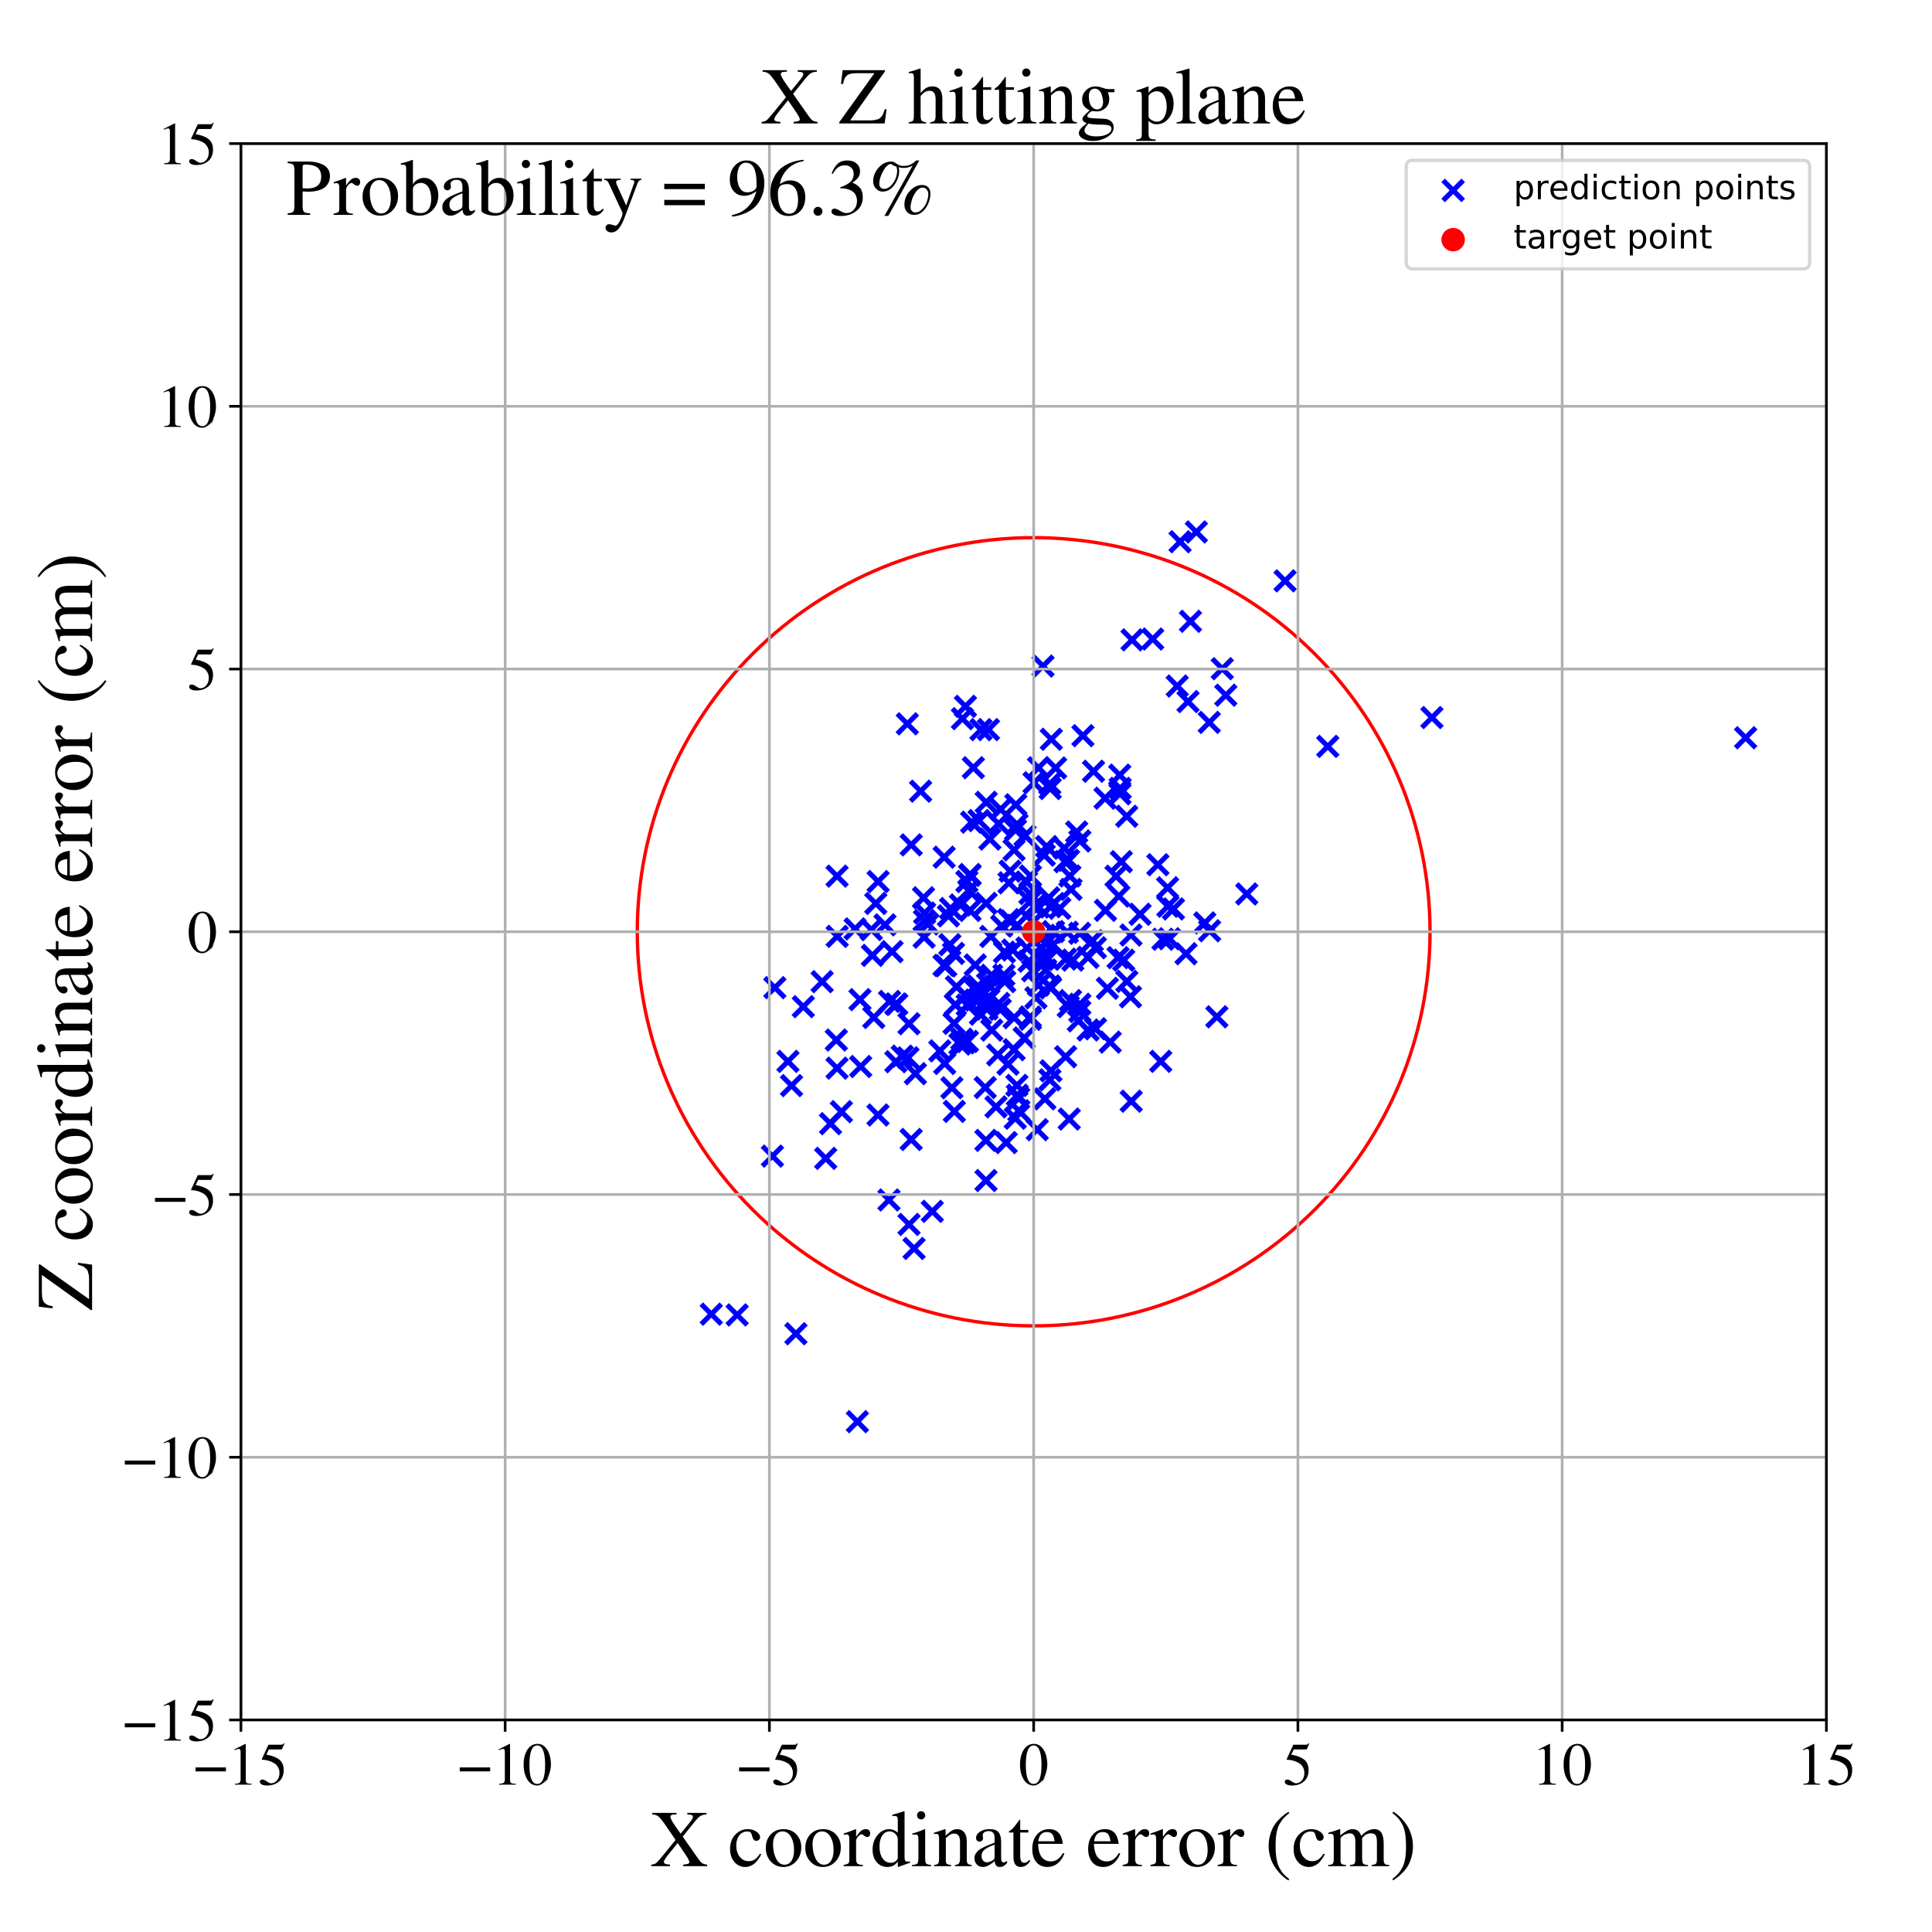 <?xml version="1.0" encoding="utf-8" standalone="no"?>
<!DOCTYPE svg PUBLIC "-//W3C//DTD SVG 1.1//EN"
  "http://www.w3.org/Graphics/SVG/1.1/DTD/svg11.dtd">
<!-- Created with matplotlib (https://matplotlib.org/) -->
<svg height="576pt" version="1.1" viewBox="0 0 576 576" width="576pt" xmlns="http://www.w3.org/2000/svg" xmlns:xlink="http://www.w3.org/1999/xlink">
 <defs>
  <style type="text/css">
*{stroke-linecap:butt;stroke-linejoin:round;}
  </style>
 </defs>
 <g id="figure_1">
  <g id="patch_1">
   <path d="M 0 576 
L 576 576 
L 576 0 
L 0 0 
z
" style="fill:#ffffff;"/>
  </g>
  <g id="axes_1">
   <g id="patch_2">
    <path d="M 71.822 512.784 
L 544.52 512.784 
L 544.52 42.802 
L 71.822 42.802 
z
" style="fill:#ffffff;"/>
   </g>
   <g id="PathCollection_1">
    <defs>
     <path d="M -3 3 
L 3 -3 
M -3 -3 
L 3 3 
" id="m65e68053c9" style="stroke:#0000ff;stroke-width:1.5;"/>
    </defs>
    <g clip-path="url(#p5d723a4d7e)">
     <use style="fill:#0000ff;stroke:#0000ff;stroke-width:1.5;" x="520.437" xlink:href="#m65e68053c9" y="219.951"/>
     <use style="fill:#0000ff;stroke:#0000ff;stroke-width:1.5;" x="219.771" xlink:href="#m65e68053c9" y="392.024"/>
     <use style="fill:#0000ff;stroke:#0000ff;stroke-width:1.5;" x="333.83" xlink:href="#m65e68053c9" y="231.087"/>
     <use style="fill:#0000ff;stroke:#0000ff;stroke-width:1.5;" x="307.117" xlink:href="#m65e68053c9" y="268.771"/>
     <use style="fill:#0000ff;stroke:#0000ff;stroke-width:1.5;" x="326.562" xlink:href="#m65e68053c9" y="282.552"/>
     <use style="fill:#0000ff;stroke:#0000ff;stroke-width:1.5;" x="364.405" xlink:href="#m65e68053c9" y="199.359"/>
     <use style="fill:#0000ff;stroke:#0000ff;stroke-width:1.5;" x="305.351" xlink:href="#m65e68053c9" y="309.457"/>
     <use style="fill:#0000ff;stroke:#0000ff;stroke-width:1.5;" x="313.437" xlink:href="#m65e68053c9" y="220.403"/>
     <use style="fill:#0000ff;stroke:#0000ff;stroke-width:1.5;" x="288.421" xlink:href="#m65e68053c9" y="310.482"/>
     <use style="fill:#0000ff;stroke:#0000ff;stroke-width:1.5;" x="272.914" xlink:href="#m65e68053c9" y="320.096"/>
     <use style="fill:#0000ff;stroke:#0000ff;stroke-width:1.5;" x="302.682" xlink:href="#m65e68053c9" y="333.378"/>
     <use style="fill:#0000ff;stroke:#0000ff;stroke-width:1.5;" x="259.777" xlink:href="#m65e68053c9" y="277.141"/>
     <use style="fill:#0000ff;stroke:#0000ff;stroke-width:1.5;" x="313.096" xlink:href="#m65e68053c9" y="235.083"/>
     <use style="fill:#0000ff;stroke:#0000ff;stroke-width:1.5;" x="289.109" xlink:href="#m65e68053c9" y="260.967"/>
     <use style="fill:#0000ff;stroke:#0000ff;stroke-width:1.5;" x="286.193" xlink:href="#m65e68053c9" y="311.27"/>
     <use style="fill:#0000ff;stroke:#0000ff;stroke-width:1.5;" x="299.295" xlink:href="#m65e68053c9" y="290.709"/>
     <use style="fill:#0000ff;stroke:#0000ff;stroke-width:1.5;" x="249.335" xlink:href="#m65e68053c9" y="310.063"/>
     <use style="fill:#0000ff;stroke:#0000ff;stroke-width:1.5;" x="318.199" xlink:href="#m65e68053c9" y="277.945"/>
     <use style="fill:#0000ff;stroke:#0000ff;stroke-width:1.5;" x="261.103" xlink:href="#m65e68053c9" y="269.347"/>
     <use style="fill:#0000ff;stroke:#0000ff;stroke-width:1.5;" x="348.103" xlink:href="#m65e68053c9" y="264.675"/>
     <use style="fill:#0000ff;stroke:#0000ff;stroke-width:1.5;" x="297.722" xlink:href="#m65e68053c9" y="245.599"/>
     <use style="fill:#0000ff;stroke:#0000ff;stroke-width:1.5;" x="321.951" xlink:href="#m65e68053c9" y="299.405"/>
     <use style="fill:#0000ff;stroke:#0000ff;stroke-width:1.5;" x="285.155" xlink:href="#m65e68053c9" y="294.186"/>
     <use style="fill:#0000ff;stroke:#0000ff;stroke-width:1.5;" x="308.846" xlink:href="#m65e68053c9" y="297.477"/>
     <use style="fill:#0000ff;stroke:#0000ff;stroke-width:1.5;" x="318.768" xlink:href="#m65e68053c9" y="333.624"/>
     <use style="fill:#0000ff;stroke:#0000ff;stroke-width:1.5;" x="284.269" xlink:href="#m65e68053c9" y="284.246"/>
     <use style="fill:#0000ff;stroke:#0000ff;stroke-width:1.5;" x="333.953" xlink:href="#m65e68053c9" y="235.042"/>
     <use style="fill:#0000ff;stroke:#0000ff;stroke-width:1.5;" x="270.691" xlink:href="#m65e68053c9" y="315.381"/>
     <use style="fill:#0000ff;stroke:#0000ff;stroke-width:1.5;" x="265.032" xlink:href="#m65e68053c9" y="357.753"/>
     <use style="fill:#0000ff;stroke:#0000ff;stroke-width:1.5;" x="246.172" xlink:href="#m65e68053c9" y="345.347"/>
     <use style="fill:#0000ff;stroke:#0000ff;stroke-width:1.5;" x="291.564" xlink:href="#m65e68053c9" y="293.997"/>
     <use style="fill:#0000ff;stroke:#0000ff;stroke-width:1.5;" x="317.505" xlink:href="#m65e68053c9" y="256.887"/>
     <use style="fill:#0000ff;stroke:#0000ff;stroke-width:1.5;" x="300.821" xlink:href="#m65e68053c9" y="263.21"/>
     <use style="fill:#0000ff;stroke:#0000ff;stroke-width:1.5;" x="305.59" xlink:href="#m65e68053c9" y="249.141"/>
     <use style="fill:#0000ff;stroke:#0000ff;stroke-width:1.5;" x="255.621" xlink:href="#m65e68053c9" y="423.849"/>
     <use style="fill:#0000ff;stroke:#0000ff;stroke-width:1.5;" x="271.003" xlink:href="#m65e68053c9" y="305.21"/>
     <use style="fill:#0000ff;stroke:#0000ff;stroke-width:1.5;" x="296.942" xlink:href="#m65e68053c9" y="329.993"/>
     <use style="fill:#0000ff;stroke:#0000ff;stroke-width:1.5;" x="293.545" xlink:href="#m65e68053c9" y="298.644"/>
     <use style="fill:#0000ff;stroke:#0000ff;stroke-width:1.5;" x="333.903" xlink:href="#m65e68053c9" y="236.66"/>
     <use style="fill:#0000ff;stroke:#0000ff;stroke-width:1.5;" x="287.83" xlink:href="#m65e68053c9" y="210.584"/>
     <use style="fill:#0000ff;stroke:#0000ff;stroke-width:1.5;" x="310.566" xlink:href="#m65e68053c9" y="282.762"/>
     <use style="fill:#0000ff;stroke:#0000ff;stroke-width:1.5;" x="276.642" xlink:href="#m65e68053c9" y="275.491"/>
     <use style="fill:#0000ff;stroke:#0000ff;stroke-width:1.5;" x="284.439" xlink:href="#m65e68053c9" y="305.096"/>
     <use style="fill:#0000ff;stroke:#0000ff;stroke-width:1.5;" x="267.075" xlink:href="#m65e68053c9" y="299.389"/>
     <use style="fill:#0000ff;stroke:#0000ff;stroke-width:1.5;" x="247.607" xlink:href="#m65e68053c9" y="335.01"/>
     <use style="fill:#0000ff;stroke:#0000ff;stroke-width:1.5;" x="280.193" xlink:href="#m65e68053c9" y="313.308"/>
     <use style="fill:#0000ff;stroke:#0000ff;stroke-width:1.5;" x="274.468" xlink:href="#m65e68053c9" y="235.881"/>
     <use style="fill:#0000ff;stroke:#0000ff;stroke-width:1.5;" x="309.624" xlink:href="#m65e68053c9" y="228.907"/>
     <use style="fill:#0000ff;stroke:#0000ff;stroke-width:1.5;" x="311.328" xlink:href="#m65e68053c9" y="254.959"/>
     <use style="fill:#0000ff;stroke:#0000ff;stroke-width:1.5;" x="281.966" xlink:href="#m65e68053c9" y="287.935"/>
     <use style="fill:#0000ff;stroke:#0000ff;stroke-width:1.5;" x="354.186" xlink:href="#m65e68053c9" y="209.162"/>
     <use style="fill:#0000ff;stroke:#0000ff;stroke-width:1.5;" x="272.52" xlink:href="#m65e68053c9" y="372.21"/>
     <use style="fill:#0000ff;stroke:#0000ff;stroke-width:1.5;" x="292.307" xlink:href="#m65e68053c9" y="302.359"/>
     <use style="fill:#0000ff;stroke:#0000ff;stroke-width:1.5;" x="284.821" xlink:href="#m65e68053c9" y="299.543"/>
     <use style="fill:#0000ff;stroke:#0000ff;stroke-width:1.5;" x="309.868" xlink:href="#m65e68053c9" y="286.108"/>
     <use style="fill:#0000ff;stroke:#0000ff;stroke-width:1.5;" x="335.922" xlink:href="#m65e68053c9" y="243.362"/>
     <use style="fill:#0000ff;stroke:#0000ff;stroke-width:1.5;" x="371.702" xlink:href="#m65e68053c9" y="266.522"/>
     <use style="fill:#0000ff;stroke:#0000ff;stroke-width:1.5;" x="354.92" xlink:href="#m65e68053c9" y="185.227"/>
     <use style="fill:#0000ff;stroke:#0000ff;stroke-width:1.5;" x="289.204" xlink:href="#m65e68053c9" y="260.722"/>
     <use style="fill:#0000ff;stroke:#0000ff;stroke-width:1.5;" x="348.186" xlink:href="#m65e68053c9" y="270.179"/>
     <use style="fill:#0000ff;stroke:#0000ff;stroke-width:1.5;" x="312.464" xlink:href="#m65e68053c9" y="285.802"/>
     <use style="fill:#0000ff;stroke:#0000ff;stroke-width:1.5;" x="287.437" xlink:href="#m65e68053c9" y="310.911"/>
     <use style="fill:#0000ff;stroke:#0000ff;stroke-width:1.5;" x="275.513" xlink:href="#m65e68053c9" y="279.406"/>
     <use style="fill:#0000ff;stroke:#0000ff;stroke-width:1.5;" x="317.693" xlink:href="#m65e68053c9" y="285.943"/>
     <use style="fill:#0000ff;stroke:#0000ff;stroke-width:1.5;" x="321.929" xlink:href="#m65e68053c9" y="301.56"/>
     <use style="fill:#0000ff;stroke:#0000ff;stroke-width:1.5;" x="329.453" xlink:href="#m65e68053c9" y="237.982"/>
     <use style="fill:#0000ff;stroke:#0000ff;stroke-width:1.5;" x="265.216" xlink:href="#m65e68053c9" y="298.566"/>
     <use style="fill:#0000ff;stroke:#0000ff;stroke-width:1.5;" x="306.154" xlink:href="#m65e68053c9" y="282.624"/>
     <use style="fill:#0000ff;stroke:#0000ff;stroke-width:1.5;" x="319.853" xlink:href="#m65e68053c9" y="286.243"/>
     <use style="fill:#0000ff;stroke:#0000ff;stroke-width:1.5;" x="271.649" xlink:href="#m65e68053c9" y="339.725"/>
     <use style="fill:#0000ff;stroke:#0000ff;stroke-width:1.5;" x="322.862" xlink:href="#m65e68053c9" y="219.335"/>
     <use style="fill:#0000ff;stroke:#0000ff;stroke-width:1.5;" x="337.258" xlink:href="#m65e68053c9" y="328.305"/>
     <use style="fill:#0000ff;stroke:#0000ff;stroke-width:1.5;" x="235.985" xlink:href="#m65e68053c9" y="323.653"/>
     <use style="fill:#0000ff;stroke:#0000ff;stroke-width:1.5;" x="309.246" xlink:href="#m65e68053c9" y="336.801"/>
     <use style="fill:#0000ff;stroke:#0000ff;stroke-width:1.5;" x="337.181" xlink:href="#m65e68053c9" y="278.764"/>
     <use style="fill:#0000ff;stroke:#0000ff;stroke-width:1.5;" x="294.7" xlink:href="#m65e68053c9" y="217.517"/>
     <use style="fill:#0000ff;stroke:#0000ff;stroke-width:1.5;" x="303.173" xlink:href="#m65e68053c9" y="323.587"/>
     <use style="fill:#0000ff;stroke:#0000ff;stroke-width:1.5;" x="301.929" xlink:href="#m65e68053c9" y="283.232"/>
     <use style="fill:#0000ff;stroke:#0000ff;stroke-width:1.5;" x="303.755" xlink:href="#m65e68053c9" y="331.171"/>
     <use style="fill:#0000ff;stroke:#0000ff;stroke-width:1.5;" x="333.585" xlink:href="#m65e68053c9" y="267.168"/>
     <use style="fill:#0000ff;stroke:#0000ff;stroke-width:1.5;" x="286.327" xlink:href="#m65e68053c9" y="269.799"/>
     <use style="fill:#0000ff;stroke:#0000ff;stroke-width:1.5;" x="249.556" xlink:href="#m65e68053c9" y="318.45"/>
     <use style="fill:#0000ff;stroke:#0000ff;stroke-width:1.5;" x="295.399" xlink:href="#m65e68053c9" y="279.192"/>
     <use style="fill:#0000ff;stroke:#0000ff;stroke-width:1.5;" x="308.289" xlink:href="#m65e68053c9" y="233.361"/>
     <use style="fill:#0000ff;stroke:#0000ff;stroke-width:1.5;" x="297.455" xlink:href="#m65e68053c9" y="314.496"/>
     <use style="fill:#0000ff;stroke:#0000ff;stroke-width:1.5;" x="310.962" xlink:href="#m65e68053c9" y="198.581"/>
     <use style="fill:#0000ff;stroke:#0000ff;stroke-width:1.5;" x="290.19" xlink:href="#m65e68053c9" y="228.886"/>
     <use style="fill:#0000ff;stroke:#0000ff;stroke-width:1.5;" x="310.892" xlink:href="#m65e68053c9" y="286.029"/>
     <use style="fill:#0000ff;stroke:#0000ff;stroke-width:1.5;" x="312.037" xlink:href="#m65e68053c9" y="252.394"/>
     <use style="fill:#0000ff;stroke:#0000ff;stroke-width:1.5;" x="290.955" xlink:href="#m65e68053c9" y="295.239"/>
     <use style="fill:#0000ff;stroke:#0000ff;stroke-width:1.5;" x="324.412" xlink:href="#m65e68053c9" y="307.074"/>
     <use style="fill:#0000ff;stroke:#0000ff;stroke-width:1.5;" x="337.037" xlink:href="#m65e68053c9" y="297.181"/>
     <use style="fill:#0000ff;stroke:#0000ff;stroke-width:1.5;" x="261.76" xlink:href="#m65e68053c9" y="332.417"/>
     <use style="fill:#0000ff;stroke:#0000ff;stroke-width:1.5;" x="298.333" xlink:href="#m65e68053c9" y="241.284"/>
     <use style="fill:#0000ff;stroke:#0000ff;stroke-width:1.5;" x="267.359" xlink:href="#m65e68053c9" y="299.383"/>
     <use style="fill:#0000ff;stroke:#0000ff;stroke-width:1.5;" x="286.769" xlink:href="#m65e68053c9" y="309.823"/>
     <use style="fill:#0000ff;stroke:#0000ff;stroke-width:1.5;" x="312.67" xlink:href="#m65e68053c9" y="267.667"/>
     <use style="fill:#0000ff;stroke:#0000ff;stroke-width:1.5;" x="351.821" xlink:href="#m65e68053c9" y="161.508"/>
     <use style="fill:#0000ff;stroke:#0000ff;stroke-width:1.5;" x="230.288" xlink:href="#m65e68053c9" y="344.679"/>
     <use style="fill:#0000ff;stroke:#0000ff;stroke-width:1.5;" x="301.443" xlink:href="#m65e68053c9" y="274.55"/>
     <use style="fill:#0000ff;stroke:#0000ff;stroke-width:1.5;" x="308.272" xlink:href="#m65e68053c9" y="270.345"/>
     <use style="fill:#0000ff;stroke:#0000ff;stroke-width:1.5;" x="346.717" xlink:href="#m65e68053c9" y="280.025"/>
     <use style="fill:#0000ff;stroke:#0000ff;stroke-width:1.5;" x="306.077" xlink:href="#m65e68053c9" y="262.967"/>
     <use style="fill:#0000ff;stroke:#0000ff;stroke-width:1.5;" x="302.858" xlink:href="#m65e68053c9" y="239.924"/>
     <use style="fill:#0000ff;stroke:#0000ff;stroke-width:1.5;" x="330.156" xlink:href="#m65e68053c9" y="294.645"/>
     <use style="fill:#0000ff;stroke:#0000ff;stroke-width:1.5;" x="303.201" xlink:href="#m65e68053c9" y="245.773"/>
     <use style="fill:#0000ff;stroke:#0000ff;stroke-width:1.5;" x="293.931" xlink:href="#m65e68053c9" y="339.987"/>
     <use style="fill:#0000ff;stroke:#0000ff;stroke-width:1.5;" x="335.96" xlink:href="#m65e68053c9" y="292.573"/>
     <use style="fill:#0000ff;stroke:#0000ff;stroke-width:1.5;" x="295.63" xlink:href="#m65e68053c9" y="290.77"/>
     <use style="fill:#0000ff;stroke:#0000ff;stroke-width:1.5;" x="337.503" xlink:href="#m65e68053c9" y="190.77"/>
     <use style="fill:#0000ff;stroke:#0000ff;stroke-width:1.5;" x="294.822" xlink:href="#m65e68053c9" y="297.936"/>
     <use style="fill:#0000ff;stroke:#0000ff;stroke-width:1.5;" x="234.916" xlink:href="#m65e68053c9" y="316.439"/>
     <use style="fill:#0000ff;stroke:#0000ff;stroke-width:1.5;" x="293.488" xlink:href="#m65e68053c9" y="296.078"/>
     <use style="fill:#0000ff;stroke:#0000ff;stroke-width:1.5;" x="260.097" xlink:href="#m65e68053c9" y="284.84"/>
     <use style="fill:#0000ff;stroke:#0000ff;stroke-width:1.5;" x="293.993" xlink:href="#m65e68053c9" y="269.324"/>
     <use style="fill:#0000ff;stroke:#0000ff;stroke-width:1.5;" x="318.567" xlink:href="#m65e68053c9" y="256.477"/>
     <use style="fill:#0000ff;stroke:#0000ff;stroke-width:1.5;" x="307.213" xlink:href="#m65e68053c9" y="261.154"/>
     <use style="fill:#0000ff;stroke:#0000ff;stroke-width:1.5;" x="311.766" xlink:href="#m65e68053c9" y="289.207"/>
     <use style="fill:#0000ff;stroke:#0000ff;stroke-width:1.5;" x="346.055" xlink:href="#m65e68053c9" y="316.424"/>
     <use style="fill:#0000ff;stroke:#0000ff;stroke-width:1.5;" x="294.028" xlink:href="#m65e68053c9" y="239.194"/>
     <use style="fill:#0000ff;stroke:#0000ff;stroke-width:1.5;" x="383.133" xlink:href="#m65e68053c9" y="173.173"/>
     <use style="fill:#0000ff;stroke:#0000ff;stroke-width:1.5;" x="302.344" xlink:href="#m65e68053c9" y="303.399"/>
     <use style="fill:#0000ff;stroke:#0000ff;stroke-width:1.5;" x="290.843" xlink:href="#m65e68053c9" y="298.155"/>
     <use style="fill:#0000ff;stroke:#0000ff;stroke-width:1.5;" x="350.973" xlink:href="#m65e68053c9" y="204.529"/>
     <use style="fill:#0000ff;stroke:#0000ff;stroke-width:1.5;" x="311.509" xlink:href="#m65e68053c9" y="327.602"/>
     <use style="fill:#0000ff;stroke:#0000ff;stroke-width:1.5;" x="333.333" xlink:href="#m65e68053c9" y="285.504"/>
     <use style="fill:#0000ff;stroke:#0000ff;stroke-width:1.5;" x="299.464" xlink:href="#m65e68053c9" y="283.862"/>
     <use style="fill:#0000ff;stroke:#0000ff;stroke-width:1.5;" x="319.152" xlink:href="#m65e68053c9" y="298.313"/>
     <use style="fill:#0000ff;stroke:#0000ff;stroke-width:1.5;" x="315.948" xlink:href="#m65e68053c9" y="270.808"/>
     <use style="fill:#0000ff;stroke:#0000ff;stroke-width:1.5;" x="362.789" xlink:href="#m65e68053c9" y="303.144"/>
     <use style="fill:#0000ff;stroke:#0000ff;stroke-width:1.5;" x="249.56" xlink:href="#m65e68053c9" y="261.198"/>
     <use style="fill:#0000ff;stroke:#0000ff;stroke-width:1.5;" x="345.207" xlink:href="#m65e68053c9" y="257.803"/>
     <use style="fill:#0000ff;stroke:#0000ff;stroke-width:1.5;" x="277.952" xlink:href="#m65e68053c9" y="361.154"/>
     <use style="fill:#0000ff;stroke:#0000ff;stroke-width:1.5;" x="298.643" xlink:href="#m65e68053c9" y="276.071"/>
     <use style="fill:#0000ff;stroke:#0000ff;stroke-width:1.5;" x="270.506" xlink:href="#m65e68053c9" y="215.796"/>
     <use style="fill:#0000ff;stroke:#0000ff;stroke-width:1.5;" x="307.922" xlink:href="#m65e68053c9" y="274.93"/>
     <use style="fill:#0000ff;stroke:#0000ff;stroke-width:1.5;" x="299.537" xlink:href="#m65e68053c9" y="292.648"/>
     <use style="fill:#0000ff;stroke:#0000ff;stroke-width:1.5;" x="309.622" xlink:href="#m65e68053c9" y="270.409"/>
     <use style="fill:#0000ff;stroke:#0000ff;stroke-width:1.5;" x="311.784" xlink:href="#m65e68053c9" y="281.388"/>
     <use style="fill:#0000ff;stroke:#0000ff;stroke-width:1.5;" x="319.296" xlink:href="#m65e68053c9" y="265.16"/>
     <use style="fill:#0000ff;stroke:#0000ff;stroke-width:1.5;" x="260.508" xlink:href="#m65e68053c9" y="303.348"/>
     <use style="fill:#0000ff;stroke:#0000ff;stroke-width:1.5;" x="254.943" xlink:href="#m65e68053c9" y="276.934"/>
     <use style="fill:#0000ff;stroke:#0000ff;stroke-width:1.5;" x="300.674" xlink:href="#m65e68053c9" y="274.174"/>
     <use style="fill:#0000ff;stroke:#0000ff;stroke-width:1.5;" x="294.247" xlink:href="#m65e68053c9" y="300.8"/>
     <use style="fill:#0000ff;stroke:#0000ff;stroke-width:1.5;" x="292.458" xlink:href="#m65e68053c9" y="217.534"/>
     <use style="fill:#0000ff;stroke:#0000ff;stroke-width:1.5;" x="275.663" xlink:href="#m65e68053c9" y="272.221"/>
     <use style="fill:#0000ff;stroke:#0000ff;stroke-width:1.5;" x="289.178" xlink:href="#m65e68053c9" y="271.437"/>
     <use style="fill:#0000ff;stroke:#0000ff;stroke-width:1.5;" x="334.313" xlink:href="#m65e68053c9" y="256.89"/>
     <use style="fill:#0000ff;stroke:#0000ff;stroke-width:1.5;" x="298.206" xlink:href="#m65e68053c9" y="300.952"/>
     <use style="fill:#0000ff;stroke:#0000ff;stroke-width:1.5;" x="249.595" xlink:href="#m65e68053c9" y="279.166"/>
     <use style="fill:#0000ff;stroke:#0000ff;stroke-width:1.5;" x="395.852" xlink:href="#m65e68053c9" y="222.523"/>
     <use style="fill:#0000ff;stroke:#0000ff;stroke-width:1.5;" x="281.445" xlink:href="#m65e68053c9" y="287.822"/>
     <use style="fill:#0000ff;stroke:#0000ff;stroke-width:1.5;" x="307.036" xlink:href="#m65e68053c9" y="266.407"/>
     <use style="fill:#0000ff;stroke:#0000ff;stroke-width:1.5;" x="281.487" xlink:href="#m65e68053c9" y="255.558"/>
     <use style="fill:#0000ff;stroke:#0000ff;stroke-width:1.5;" x="321.939" xlink:href="#m65e68053c9" y="250.723"/>
     <use style="fill:#0000ff;stroke:#0000ff;stroke-width:1.5;" x="326.02" xlink:href="#m65e68053c9" y="229.936"/>
     <use style="fill:#0000ff;stroke:#0000ff;stroke-width:1.5;" x="265.953" xlink:href="#m65e68053c9" y="283.713"/>
     <use style="fill:#0000ff;stroke:#0000ff;stroke-width:1.5;" x="325.677" xlink:href="#m65e68053c9" y="280.462"/>
     <use style="fill:#0000ff;stroke:#0000ff;stroke-width:1.5;" x="343.658" xlink:href="#m65e68053c9" y="190.514"/>
     <use style="fill:#0000ff;stroke:#0000ff;stroke-width:1.5;" x="353.598" xlink:href="#m65e68053c9" y="284.343"/>
     <use style="fill:#0000ff;stroke:#0000ff;stroke-width:1.5;" x="282.76" xlink:href="#m65e68053c9" y="273.047"/>
     <use style="fill:#0000ff;stroke:#0000ff;stroke-width:1.5;" x="288.839" xlink:href="#m65e68053c9" y="265.48"/>
     <use style="fill:#0000ff;stroke:#0000ff;stroke-width:1.5;" x="312.97" xlink:href="#m65e68053c9" y="233.695"/>
     <use style="fill:#0000ff;stroke:#0000ff;stroke-width:1.5;" x="365.456" xlink:href="#m65e68053c9" y="207.265"/>
     <use style="fill:#0000ff;stroke:#0000ff;stroke-width:1.5;" x="303.255" xlink:href="#m65e68053c9" y="275.856"/>
     <use style="fill:#0000ff;stroke:#0000ff;stroke-width:1.5;" x="275.336" xlink:href="#m65e68053c9" y="267.658"/>
     <use style="fill:#0000ff;stroke:#0000ff;stroke-width:1.5;" x="297.78" xlink:href="#m65e68053c9" y="299.161"/>
     <use style="fill:#0000ff;stroke:#0000ff;stroke-width:1.5;" x="307.171" xlink:href="#m65e68053c9" y="303.199"/>
     <use style="fill:#0000ff;stroke:#0000ff;stroke-width:1.5;" x="313.125" xlink:href="#m65e68053c9" y="270.316"/>
     <use style="fill:#0000ff;stroke:#0000ff;stroke-width:1.5;" x="360.619" xlink:href="#m65e68053c9" y="277.491"/>
     <use style="fill:#0000ff;stroke:#0000ff;stroke-width:1.5;" x="317.289" xlink:href="#m65e68053c9" y="252.893"/>
     <use style="fill:#0000ff;stroke:#0000ff;stroke-width:1.5;" x="283.18" xlink:href="#m65e68053c9" y="281.629"/>
     <use style="fill:#0000ff;stroke:#0000ff;stroke-width:1.5;" x="313.954" xlink:href="#m65e68053c9" y="281.676"/>
     <use style="fill:#0000ff;stroke:#0000ff;stroke-width:1.5;" x="309.596" xlink:href="#m65e68053c9" y="293.695"/>
     <use style="fill:#0000ff;stroke:#0000ff;stroke-width:1.5;" x="256.39" xlink:href="#m65e68053c9" y="298.029"/>
     <use style="fill:#0000ff;stroke:#0000ff;stroke-width:1.5;" x="326.589" xlink:href="#m65e68053c9" y="306.706"/>
     <use style="fill:#0000ff;stroke:#0000ff;stroke-width:1.5;" x="261.797" xlink:href="#m65e68053c9" y="262.815"/>
     <use style="fill:#0000ff;stroke:#0000ff;stroke-width:1.5;" x="269" xlink:href="#m65e68053c9" y="314.867"/>
     <use style="fill:#0000ff;stroke:#0000ff;stroke-width:1.5;" x="212.063" xlink:href="#m65e68053c9" y="391.796"/>
     <use style="fill:#0000ff;stroke:#0000ff;stroke-width:1.5;" x="318.963" xlink:href="#m65e68053c9" y="261.162"/>
     <use style="fill:#0000ff;stroke:#0000ff;stroke-width:1.5;" x="335.018" xlink:href="#m65e68053c9" y="286.264"/>
     <use style="fill:#0000ff;stroke:#0000ff;stroke-width:1.5;" x="302.77" xlink:href="#m65e68053c9" y="247.446"/>
     <use style="fill:#0000ff;stroke:#0000ff;stroke-width:1.5;" x="312.904" xlink:href="#m65e68053c9" y="293.951"/>
     <use style="fill:#0000ff;stroke:#0000ff;stroke-width:1.5;" x="360.526" xlink:href="#m65e68053c9" y="215.368"/>
     <use style="fill:#0000ff;stroke:#0000ff;stroke-width:1.5;" x="317.697" xlink:href="#m65e68053c9" y="315.045"/>
     <use style="fill:#0000ff;stroke:#0000ff;stroke-width:1.5;" x="295.119" xlink:href="#m65e68053c9" y="250.162"/>
     <use style="fill:#0000ff;stroke:#0000ff;stroke-width:1.5;" x="275.612" xlink:href="#m65e68053c9" y="274.458"/>
     <use style="fill:#0000ff;stroke:#0000ff;stroke-width:1.5;" x="237.283" xlink:href="#m65e68053c9" y="397.634"/>
     <use style="fill:#0000ff;stroke:#0000ff;stroke-width:1.5;" x="267.085" xlink:href="#m65e68053c9" y="316.535"/>
     <use style="fill:#0000ff;stroke:#0000ff;stroke-width:1.5;" x="293.962" xlink:href="#m65e68053c9" y="351.964"/>
     <use style="fill:#0000ff;stroke:#0000ff;stroke-width:1.5;" x="302.338" xlink:href="#m65e68053c9" y="312.964"/>
     <use style="fill:#0000ff;stroke:#0000ff;stroke-width:1.5;" x="314.71" xlink:href="#m65e68053c9" y="228.953"/>
     <use style="fill:#0000ff;stroke:#0000ff;stroke-width:1.5;" x="356.674" xlink:href="#m65e68053c9" y="158.595"/>
     <use style="fill:#0000ff;stroke:#0000ff;stroke-width:1.5;" x="256.602" xlink:href="#m65e68053c9" y="317.968"/>
     <use style="fill:#0000ff;stroke:#0000ff;stroke-width:1.5;" x="307.874" xlink:href="#m65e68053c9" y="289.403"/>
     <use style="fill:#0000ff;stroke:#0000ff;stroke-width:1.5;" x="284.524" xlink:href="#m65e68053c9" y="331.348"/>
     <use style="fill:#0000ff;stroke:#0000ff;stroke-width:1.5;" x="313.245" xlink:href="#m65e68053c9" y="294.553"/>
     <use style="fill:#0000ff;stroke:#0000ff;stroke-width:1.5;" x="307.188" xlink:href="#m65e68053c9" y="303.886"/>
     <use style="fill:#0000ff;stroke:#0000ff;stroke-width:1.5;" x="332.727" xlink:href="#m65e68053c9" y="261.227"/>
     <use style="fill:#0000ff;stroke:#0000ff;stroke-width:1.5;" x="301.146" xlink:href="#m65e68053c9" y="259.72"/>
     <use style="fill:#0000ff;stroke:#0000ff;stroke-width:1.5;" x="283.792" xlink:href="#m65e68053c9" y="324.307"/>
     <use style="fill:#0000ff;stroke:#0000ff;stroke-width:1.5;" x="289.682" xlink:href="#m65e68053c9" y="245.116"/>
     <use style="fill:#0000ff;stroke:#0000ff;stroke-width:1.5;" x="286.935" xlink:href="#m65e68053c9" y="214.257"/>
     <use style="fill:#0000ff;stroke:#0000ff;stroke-width:1.5;" x="302.331" xlink:href="#m65e68053c9" y="253.397"/>
     <use style="fill:#0000ff;stroke:#0000ff;stroke-width:1.5;" x="288.364" xlink:href="#m65e68053c9" y="299.644"/>
     <use style="fill:#0000ff;stroke:#0000ff;stroke-width:1.5;" x="290.75" xlink:href="#m65e68053c9" y="287.685"/>
     <use style="fill:#0000ff;stroke:#0000ff;stroke-width:1.5;" x="287.948" xlink:href="#m65e68053c9" y="296.788"/>
     <use style="fill:#0000ff;stroke:#0000ff;stroke-width:1.5;" x="313.002" xlink:href="#m65e68053c9" y="321.94"/>
     <use style="fill:#0000ff;stroke:#0000ff;stroke-width:1.5;" x="348.661" xlink:href="#m65e68053c9" y="279.867"/>
     <use style="fill:#0000ff;stroke:#0000ff;stroke-width:1.5;" x="359.188" xlink:href="#m65e68053c9" y="275.15"/>
     <use style="fill:#0000ff;stroke:#0000ff;stroke-width:1.5;" x="281.653" xlink:href="#m65e68053c9" y="317.062"/>
     <use style="fill:#0000ff;stroke:#0000ff;stroke-width:1.5;" x="294.44" xlink:href="#m65e68053c9" y="293.398"/>
     <use style="fill:#0000ff;stroke:#0000ff;stroke-width:1.5;" x="306.784" xlink:href="#m65e68053c9" y="286.587"/>
     <use style="fill:#0000ff;stroke:#0000ff;stroke-width:1.5;" x="318.493" xlink:href="#m65e68053c9" y="300.102"/>
     <use style="fill:#0000ff;stroke:#0000ff;stroke-width:1.5;" x="320.997" xlink:href="#m65e68053c9" y="248.043"/>
     <use style="fill:#0000ff;stroke:#0000ff;stroke-width:1.5;" x="311.746" xlink:href="#m65e68053c9" y="281.033"/>
     <use style="fill:#0000ff;stroke:#0000ff;stroke-width:1.5;" x="231.014" xlink:href="#m65e68053c9" y="294.454"/>
     <use style="fill:#0000ff;stroke:#0000ff;stroke-width:1.5;" x="271.013" xlink:href="#m65e68053c9" y="365.047"/>
     <use style="fill:#0000ff;stroke:#0000ff;stroke-width:1.5;" x="313.318" xlink:href="#m65e68053c9" y="319.254"/>
     <use style="fill:#0000ff;stroke:#0000ff;stroke-width:1.5;" x="339.894" xlink:href="#m65e68053c9" y="272.578"/>
     <use style="fill:#0000ff;stroke:#0000ff;stroke-width:1.5;" x="311.41" xlink:href="#m65e68053c9" y="278.831"/>
     <use style="fill:#0000ff;stroke:#0000ff;stroke-width:1.5;" x="263.85" xlink:href="#m65e68053c9" y="275.733"/>
     <use style="fill:#0000ff;stroke:#0000ff;stroke-width:1.5;" x="300.526" xlink:href="#m65e68053c9" y="317.274"/>
     <use style="fill:#0000ff;stroke:#0000ff;stroke-width:1.5;" x="283.398" xlink:href="#m65e68053c9" y="270.867"/>
     <use style="fill:#0000ff;stroke:#0000ff;stroke-width:1.5;" x="349.843" xlink:href="#m65e68053c9" y="270.99"/>
     <use style="fill:#0000ff;stroke:#0000ff;stroke-width:1.5;" x="324.363" xlink:href="#m65e68053c9" y="285.422"/>
     <use style="fill:#0000ff;stroke:#0000ff;stroke-width:1.5;" x="426.909" xlink:href="#m65e68053c9" y="213.925"/>
     <use style="fill:#0000ff;stroke:#0000ff;stroke-width:1.5;" x="245.113" xlink:href="#m65e68053c9" y="292.671"/>
     <use style="fill:#0000ff;stroke:#0000ff;stroke-width:1.5;" x="295.682" xlink:href="#m65e68053c9" y="307.115"/>
     <use style="fill:#0000ff;stroke:#0000ff;stroke-width:1.5;" x="271.673" xlink:href="#m65e68053c9" y="251.884"/>
     <use style="fill:#0000ff;stroke:#0000ff;stroke-width:1.5;" x="293.734" xlink:href="#m65e68053c9" y="324.243"/>
     <use style="fill:#0000ff;stroke:#0000ff;stroke-width:1.5;" x="321.906" xlink:href="#m65e68053c9" y="278.253"/>
     <use style="fill:#0000ff;stroke:#0000ff;stroke-width:1.5;" x="250.848" xlink:href="#m65e68053c9" y="331.421"/>
     <use style="fill:#0000ff;stroke:#0000ff;stroke-width:1.5;" x="314.079" xlink:href="#m65e68053c9" y="277.725"/>
     <use style="fill:#0000ff;stroke:#0000ff;stroke-width:1.5;" x="330.989" xlink:href="#m65e68053c9" y="310.693"/>
     <use style="fill:#0000ff;stroke:#0000ff;stroke-width:1.5;" x="329.573" xlink:href="#m65e68053c9" y="271.401"/>
     <use style="fill:#0000ff;stroke:#0000ff;stroke-width:1.5;" x="314.233" xlink:href="#m65e68053c9" y="269.38"/>
     <use style="fill:#0000ff;stroke:#0000ff;stroke-width:1.5;" x="299.982" xlink:href="#m65e68053c9" y="340.649"/>
     <use style="fill:#0000ff;stroke:#0000ff;stroke-width:1.5;" x="288.257" xlink:href="#m65e68053c9" y="262.807"/>
     <use style="fill:#0000ff;stroke:#0000ff;stroke-width:1.5;" x="303.31" xlink:href="#m65e68053c9" y="326.513"/>
     <use style="fill:#0000ff;stroke:#0000ff;stroke-width:1.5;" x="303.719" xlink:href="#m65e68053c9" y="327.429"/>
     <use style="fill:#0000ff;stroke:#0000ff;stroke-width:1.5;" x="291.862" xlink:href="#m65e68053c9" y="244.637"/>
     <use style="fill:#0000ff;stroke:#0000ff;stroke-width:1.5;" x="239.494" xlink:href="#m65e68053c9" y="300.123"/>
     <use style="fill:#0000ff;stroke:#0000ff;stroke-width:1.5;" x="321.492" xlink:href="#m65e68053c9" y="304.343"/>
    </g>
   </g>
   <g id="PathCollection_2">
    <defs>
     <path d="M 0 3 
C 0.796 3 1.559 2.684 2.121 2.121 
C 2.684 1.559 3 0.796 3 0 
C 3 -0.796 2.684 -1.559 2.121 -2.121 
C 1.559 -2.684 0.796 -3 0 -3 
C -0.796 -3 -1.559 -2.684 -2.121 -2.121 
C -2.684 -1.559 -3 -0.796 -3 0 
C -3 0.796 -2.684 1.559 -2.121 2.121 
C -1.559 2.684 -0.796 3 0 3 
z
" id="md5d01bd9dd" style="stroke:#ff0000;"/>
    </defs>
    <g clip-path="url(#p5d723a4d7e)">
     <use style="fill:#ff0000;stroke:#ff0000;" x="308.171" xlink:href="#md5d01bd9dd" y="277.793"/>
    </g>
   </g>
   <g id="patch_3">
    <path clip-path="url(#p5d723a4d7e)" d="M 308.171 395.288 
C 339.511 395.288 369.572 382.908 391.733 360.875 
C 413.894 338.841 426.346 308.953 426.346 277.793 
C 426.346 246.633 413.894 216.745 391.733 194.711 
C 369.572 172.677 339.511 160.297 308.171 160.297 
C 276.831 160.297 246.77 172.677 224.609 194.711 
C 202.448 216.745 189.997 246.633 189.997 277.793 
C 189.997 308.953 202.448 338.841 224.609 360.875 
C 246.77 382.908 276.831 395.288 308.171 395.288 
z
" style="fill:none;stroke:#ff0000;stroke-linejoin:miter;"/>
   </g>
   <g id="matplotlib.axis_1">
    <g id="xtick_1">
     <g id="line2d_1">
      <path clip-path="url(#p5d723a4d7e)" d="M 71.822 512.784 
L 71.822 42.802 
" style="fill:none;stroke:#b0b0b0;stroke-linecap:square;stroke-width:0.8;"/>
     </g>
     <g id="line2d_2">
      <defs>
       <path d="M 0 0 
L 0 3.5 
" id="ma51f7bc801" style="stroke:#000000;stroke-width:0.8;"/>
      </defs>
      <g>
       <use style="stroke:#000000;stroke-width:0.8;" x="71.822" xlink:href="#ma51f7bc801" y="512.784"/>
      </g>
     </g>
     <g id="text_1">
      <!-- −15 -->
      <defs>
       <path d="M 3 22 
L 3 28.594 
L 53.406 28.594 
L 53.406 22 
z
" id="FreeSerif-8722"/>
       <path d="M 18.297 59.297 
Q 16.5 59.297 11.094 57.094 
L 11.094 58.5 
L 29.094 67.594 
L 29.906 67.406 
L 29.906 7.406 
Q 29.906 3.797 31.703 2.688 
Q 33.5 1.594 39.406 1.5 
L 39.406 0 
L 11.797 0 
L 11.797 1.5 
Q 17.406 1.703 19.344 3.141 
Q 21.297 4.594 21.297 9.297 
L 21.297 54.594 
Q 21.297 59.297 18.297 59.297 
z
" id="FreeSerif-49"/>
       <path d="M 35.703 19.406 
Q 35.703 24.703 33.344 28.797 
Q 31 32.906 27.641 35.156 
Q 24.297 37.406 20.141 38.844 
Q 16 40.297 12.953 40.75 
Q 9.906 41.203 7.594 41.203 
Q 6.406 41.203 6.406 42 
Q 6.406 42.297 6.5 42.5 
L 17.406 66.203 
L 38.297 66.203 
Q 39.906 66.203 40.844 66.703 
Q 41.797 67.203 42.906 68.797 
L 43.797 68.094 
L 40 59.203 
Q 39.594 58.297 37.703 58.297 
L 18.094 58.297 
L 13.906 49.797 
Q 28.5 47.203 35.594 41.344 
Q 42.703 35.5 42.703 24.203 
Q 42.703 18.297 40.844 13.688 
Q 39 9.094 36.141 6.297 
Q 33.297 3.5 29.547 1.703 
Q 25.797 -0.094 22.344 -0.75 
Q 18.906 -1.406 15.406 -1.406 
Q 9.797 -1.406 6.5 0.25 
Q 3.203 1.906 3.203 4.797 
Q 3.203 8.5 7.5 8.5 
Q 10.297 8.5 14.75 5.391 
Q 19.203 2.297 21.797 2.297 
Q 27.703 2.297 31.703 7.25 
Q 35.703 12.203 35.703 19.406 
z
" id="FreeSerif-53"/>
      </defs>
      <g transform="translate(57.746 532.077)scale(0.18 -0.18)">
       <use xlink:href="#FreeSerif-8722"/>
       <use x="56.4" xlink:href="#FreeSerif-49"/>
       <use x="106.4" xlink:href="#FreeSerif-53"/>
      </g>
     </g>
    </g>
    <g id="xtick_2">
     <g id="line2d_3">
      <path clip-path="url(#p5d723a4d7e)" d="M 150.605 512.784 
L 150.605 42.802 
" style="fill:none;stroke:#b0b0b0;stroke-linecap:square;stroke-width:0.8;"/>
     </g>
     <g id="line2d_4">
      <g>
       <use style="stroke:#000000;stroke-width:0.8;" x="150.605" xlink:href="#ma51f7bc801" y="512.784"/>
      </g>
     </g>
     <g id="text_2">
      <!-- −10 -->
      <defs>
       <path d="M 47.594 17.797 
Q 35.203 -1.406 25 -1.406 
Q 14.797 -1.406 8.594 8.391 
Q 2.406 18.203 2.406 33.594 
Q 2.406 48.094 8.594 57.844 
Q 14.797 67.594 25.406 67.594 
Q 35.203 67.594 41.391 58 
Q 47.594 48.406 47.594 33 
Q 47.594 17.797 35.203 -1.406 
z
M 25.094 65 
Q 12 65 12 32.703 
Q 12 1.203 25 1.203 
Q 38 1.203 38 32.797 
Q 38 48.5 34.703 56.75 
Q 31.406 65 25.094 65 
z
" id="FreeSerif-48"/>
      </defs>
      <g transform="translate(136.529 532.077)scale(0.18 -0.18)">
       <use xlink:href="#FreeSerif-8722"/>
       <use x="56.4" xlink:href="#FreeSerif-49"/>
       <use x="106.4" xlink:href="#FreeSerif-48"/>
      </g>
     </g>
    </g>
    <g id="xtick_3">
     <g id="line2d_5">
      <path clip-path="url(#p5d723a4d7e)" d="M 229.388 512.784 
L 229.388 42.802 
" style="fill:none;stroke:#b0b0b0;stroke-linecap:square;stroke-width:0.8;"/>
     </g>
     <g id="line2d_6">
      <g>
       <use style="stroke:#000000;stroke-width:0.8;" x="229.388" xlink:href="#ma51f7bc801" y="512.784"/>
      </g>
     </g>
     <g id="text_3">
      <!-- −5 -->
      <g transform="translate(219.812 532.077)scale(0.18 -0.18)">
       <use xlink:href="#FreeSerif-8722"/>
       <use x="56.4" xlink:href="#FreeSerif-53"/>
      </g>
     </g>
    </g>
    <g id="xtick_4">
     <g id="line2d_7">
      <path clip-path="url(#p5d723a4d7e)" d="M 308.171 512.784 
L 308.171 42.802 
" style="fill:none;stroke:#b0b0b0;stroke-linecap:square;stroke-width:0.8;"/>
     </g>
     <g id="line2d_8">
      <g>
       <use style="stroke:#000000;stroke-width:0.8;" x="308.171" xlink:href="#ma51f7bc801" y="512.784"/>
      </g>
     </g>
     <g id="text_4">
      <!-- 0 -->
      <g transform="translate(303.671 532.077)scale(0.18 -0.18)">
       <use xlink:href="#FreeSerif-48"/>
      </g>
     </g>
    </g>
    <g id="xtick_5">
     <g id="line2d_9">
      <path clip-path="url(#p5d723a4d7e)" d="M 386.954 512.784 
L 386.954 42.802 
" style="fill:none;stroke:#b0b0b0;stroke-linecap:square;stroke-width:0.8;"/>
     </g>
     <g id="line2d_10">
      <g>
       <use style="stroke:#000000;stroke-width:0.8;" x="386.954" xlink:href="#ma51f7bc801" y="512.784"/>
      </g>
     </g>
     <g id="text_5">
      <!-- 5 -->
      <g transform="translate(382.454 532.077)scale(0.18 -0.18)">
       <use xlink:href="#FreeSerif-53"/>
      </g>
     </g>
    </g>
    <g id="xtick_6">
     <g id="line2d_11">
      <path clip-path="url(#p5d723a4d7e)" d="M 465.737 512.784 
L 465.737 42.802 
" style="fill:none;stroke:#b0b0b0;stroke-linecap:square;stroke-width:0.8;"/>
     </g>
     <g id="line2d_12">
      <g>
       <use style="stroke:#000000;stroke-width:0.8;" x="465.737" xlink:href="#ma51f7bc801" y="512.784"/>
      </g>
     </g>
     <g id="text_6">
      <!-- 10 -->
      <g transform="translate(456.737 532.077)scale(0.18 -0.18)">
       <use xlink:href="#FreeSerif-49"/>
       <use x="50" xlink:href="#FreeSerif-48"/>
      </g>
     </g>
    </g>
    <g id="xtick_7">
     <g id="line2d_13">
      <path clip-path="url(#p5d723a4d7e)" d="M 544.52 512.784 
L 544.52 42.802 
" style="fill:none;stroke:#b0b0b0;stroke-linecap:square;stroke-width:0.8;"/>
     </g>
     <g id="line2d_14">
      <g>
       <use style="stroke:#000000;stroke-width:0.8;" x="544.52" xlink:href="#ma51f7bc801" y="512.784"/>
      </g>
     </g>
     <g id="text_7">
      <!-- 15 -->
      <g transform="translate(535.52 532.077)scale(0.18 -0.18)">
       <use xlink:href="#FreeSerif-49"/>
       <use x="50" xlink:href="#FreeSerif-53"/>
      </g>
     </g>
    </g>
    <g id="text_8">
     <!-- X coordinate error (cm) -->
     <defs>
      <path d="M 69.594 66.203 
L 69.594 64.297 
Q 64.703 64 62.047 62.344 
Q 59.406 60.703 54.703 54.906 
L 40.094 36.703 
L 59.297 9.297 
Q 62.297 5 64.297 3.703 
Q 66.297 2.406 70.406 1.906 
L 70.406 0 
L 40.703 0 
L 40.703 1.906 
Q 44.797 2.297 46.594 2.938 
Q 48.406 3.594 48.406 5 
Q 48.406 7.203 43.297 14.797 
L 33.797 28.797 
L 21.906 14 
Q 16.703 7.5 16.703 5.406 
Q 16.703 3.703 18.297 2.953 
Q 19.906 2.203 24.297 1.906 
L 24.297 0 
L 1 0 
L 1 1.906 
Q 4.906 2.203 7 3.797 
Q 9.094 5.406 15.5 13.297 
L 31.203 32.594 
L 20.297 48.594 
Q 13.297 58.906 10.25 61.5 
Q 7.203 64.094 2.203 64.297 
L 2.203 66.203 
L 32.406 66.203 
L 32.406 64.297 
L 29.594 64.203 
Q 24.797 64.094 24.797 61.297 
Q 24.797 58.094 33.297 46.297 
L 37.5 40.406 
L 48.797 54.203 
Q 52.797 59.203 52.797 61.094 
Q 52.797 62.797 51.344 63.438 
Q 49.906 64.094 45.797 64.297 
L 45.797 66.203 
z
" id="FreeSerif-88"/>
      <path id="FreeSerif-32"/>
      <path d="M 2.5 21.297 
Q 2.5 32.406 9.047 39.203 
Q 15.594 46 24.406 46 
Q 30.703 46 35.25 42.953 
Q 39.797 39.906 39.797 35.703 
Q 39.797 34 38.391 32.75 
Q 37 31.5 35 31.5 
Q 31.594 31.5 30.297 36.094 
L 29.703 38.297 
Q 28.906 41.094 27.703 42.094 
Q 26.5 43.094 23.797 43.094 
Q 17.703 43.094 13.953 38.25 
Q 10.203 33.406 10.203 25.703 
Q 10.203 17.094 14.547 11.641 
Q 18.906 6.203 25.703 6.203 
Q 30 6.203 33.094 8.25 
Q 36.203 10.297 39.797 15.594 
L 41.203 14.703 
Q 40.203 12.703 39.453 11.391 
Q 38.703 10.094 36.75 7.5 
Q 34.797 4.906 32.891 3.297 
Q 31 1.703 27.891 0.344 
Q 24.797 -1 21.5 -1 
Q 13.203 -1 7.844 5.25 
Q 2.5 11.5 2.5 21.297 
z
" id="FreeSerif-99"/>
      <path d="M 24.594 46 
Q 34.203 46 40.391 39.594 
Q 46.594 33.203 46.594 23.406 
Q 46.594 13 40.188 6 
Q 33.797 -1 24.391 -1 
Q 15 -1 8.75 5.75 
Q 2.5 12.5 2.5 22.594 
Q 2.5 32.906 8.641 39.453 
Q 14.797 46 24.594 46 
z
M 11.5 27.5 
Q 11.5 16.797 15.391 9.297 
Q 19.297 1.797 25.594 1.797 
Q 31.203 1.797 34.391 6.594 
Q 37.594 11.406 37.594 19.906 
Q 37.594 30.203 33.594 36.703 
Q 29.594 43.203 23.297 43.203 
Q 18 43.203 14.75 38.891 
Q 11.5 34.594 11.5 27.5 
z
" id="FreeSerif-111"/>
      <path d="M 30.094 36.203 
Q 28.594 36.203 26.391 37.953 
Q 24.203 39.703 23.5 39.703 
Q 21.5 39.703 19 36.797 
Q 16.5 33.906 16.5 31.5 
L 16.5 9 
Q 16.5 4.703 18.203 3.203 
Q 19.906 1.703 25 1.5 
L 25 0 
L 1 0 
L 1 1.5 
Q 5.797 2.406 6.938 3.5 
Q 8.094 4.594 8.094 8.406 
L 8.094 33.406 
Q 8.094 36.703 7.344 38.047 
Q 6.594 39.406 4.703 39.406 
Q 3.094 39.406 1.203 39 
L 1.203 40.594 
Q 9.203 43.203 16 46 
L 16.5 45.797 
L 16.5 36.594 
Q 20.203 41.906 22.797 43.953 
Q 25.406 46 28.5 46 
Q 31.094 46 32.547 44.594 
Q 34 43.203 34 40.703 
Q 34 38.594 32.953 37.391 
Q 31.906 36.203 30.094 36.203 
z
" id="FreeSerif-114"/>
      <path d="M 34.203 -1 
L 33.797 -0.703 
L 33.797 5.703 
Q 29 -1 21 -1 
Q 12.703 -1 7.594 4.953 
Q 2.5 10.906 2.5 20.5 
Q 2.5 31.094 8.594 38.547 
Q 14.703 46 23.297 46 
Q 28.703 46 33.797 41.703 
L 33.797 57.297 
Q 33.797 60.406 32.891 61.406 
Q 32 62.406 29.203 62.406 
Q 27.797 62.406 27 62.297 
L 27 63.906 
Q 36.094 66.297 41.703 68.297 
L 42.203 68.094 
L 42.203 11.406 
Q 42.203 7.906 43.047 6.797 
Q 43.906 5.703 46.594 5.703 
Q 47.094 5.703 48.906 5.797 
L 48.906 4.203 
z
M 24.906 4.203 
Q 28.703 4.203 31.25 6.344 
Q 33.797 8.5 33.797 10.203 
L 33.797 33.203 
Q 33.797 37.203 30.688 40.203 
Q 27.594 43.203 23.594 43.203 
Q 17.906 43.203 14.5 38.094 
Q 11.094 33 11.094 24.5 
Q 11.094 15.297 14.891 9.75 
Q 18.703 4.203 24.906 4.203 
z
" id="FreeSerif-100"/>
      <path d="M 6.203 39.297 
Q 4 39.297 2 39 
L 2 40.5 
Q 9 42.5 17.5 46 
L 17.906 45.703 
L 17.906 10.203 
Q 17.906 4.797 19.156 3.344 
Q 20.406 1.906 25.297 1.5 
L 25.297 0 
L 1.594 0 
L 1.594 1.5 
Q 6.797 1.797 8.141 3.297 
Q 9.5 4.797 9.5 10.203 
L 9.5 33.406 
Q 9.5 36.703 8.75 38 
Q 8 39.297 6.203 39.297 
z
M 12.797 68.297 
Q 15 68.297 16.5 66.797 
Q 18 65.297 18 63.203 
Q 18 61 16.5 59.547 
Q 15 58.094 12.797 58.094 
Q 10.703 58.094 9.25 59.594 
Q 7.797 61.094 7.797 63.188 
Q 7.797 65.297 9.297 66.797 
Q 10.797 68.297 12.797 68.297 
z
" id="FreeSerif-105"/>
      <path d="M 1 39.797 
L 1 41.5 
Q 8.406 43.703 14.797 46 
L 15.5 45.797 
L 15.5 37.906 
Q 20.594 42.703 23.547 44.344 
Q 26.5 46 30 46 
Q 35.5 46 38.641 42.047 
Q 41.797 38.094 41.797 31 
L 41.797 8.094 
Q 41.797 4.406 43 3.156 
Q 44.203 1.906 47.906 1.5 
L 47.906 0 
L 27.094 0 
L 27.094 1.5 
Q 30.906 1.797 32.156 3.5 
Q 33.406 5.203 33.406 9.906 
L 33.406 30.797 
Q 33.406 40.5 26.094 40.5 
Q 23.594 40.5 21.5 39.344 
Q 19.406 38.203 15.797 34.797 
L 15.797 6.703 
Q 15.797 4 17.188 2.891 
Q 18.594 1.797 22.406 1.5 
L 22.406 0 
L 1.203 0 
L 1.203 1.5 
Q 5 1.797 6.203 3.25 
Q 7.406 4.703 7.406 9 
L 7.406 33.797 
Q 7.406 37.5 6.594 38.844 
Q 5.797 40.203 3.703 40.203 
Q 1.797 40.203 1 39.797 
z
" id="FreeSerif-110"/>
      <path d="M 2.5 9.703 
Q 2.5 11.5 2.891 13.047 
Q 3.297 14.594 4.297 15.938 
Q 5.297 17.297 6.188 18.391 
Q 7.094 19.5 8.891 20.641 
Q 10.703 21.797 11.891 22.547 
Q 13.094 23.297 15.547 24.344 
Q 18 25.406 19.297 25.953 
Q 20.594 26.5 23.391 27.594 
Q 26.203 28.703 27.5 29.203 
L 27.5 35.297 
Q 27.5 43.594 19.906 43.594 
Q 16.906 43.594 14.797 42.141 
Q 12.703 40.703 12.703 38.703 
Q 12.703 37.906 12.953 36.5 
Q 13.203 35.094 13.203 34.703 
Q 13.203 33 11.844 31.75 
Q 10.5 30.5 8.703 30.5 
Q 7 30.5 5.703 31.797 
Q 4.406 33.094 4.406 34.797 
Q 4.406 39.5 9.25 42.75 
Q 14.094 46 21.203 46 
Q 29.406 46 32.5 42.047 
Q 35.594 38.094 35.594 30 
L 35.594 10.5 
Q 35.594 7.203 36.25 5.953 
Q 36.906 4.703 38.594 4.703 
Q 40.703 4.703 43 6.594 
L 43 4 
Q 40.406 1.094 38.453 0.047 
Q 36.5 -1 34 -1 
Q 30.906 -1 29.453 0.703 
Q 28 2.406 27.594 6.297 
Q 19 -1 13 -1 
Q 8.406 -1 5.453 2 
Q 2.5 5 2.5 9.703 
z
M 27.5 12.297 
L 27.5 26.797 
Q 18.5 23.5 14.891 20.391 
Q 11.297 17.297 11.297 12.906 
Q 11.297 8.797 13.297 6.797 
Q 15.297 4.797 17.594 4.797 
Q 21 4.797 24.906 7.094 
Q 26.5 8 27 9 
Q 27.5 10 27.5 12.297 
z
" id="FreeSerif-97"/>
      <path d="M 25.906 45 
L 25.906 41.797 
L 15.797 41.797 
L 15.797 13.203 
Q 15.797 8.5 17 6.344 
Q 18.203 4.203 21 4.203 
Q 24.094 4.203 27 7.703 
L 28.297 6.594 
Q 23.5 -1 16.297 -1 
Q 7.406 -1 7.406 11.703 
L 7.406 41.797 
L 2.094 41.797 
Q 1.703 42.094 1.703 42.5 
Q 1.703 43 2 43.297 
Q 2.297 43.594 3.141 44.141 
Q 4 44.703 5.203 45.641 
Q 6.406 46.594 8.5 49.094 
Q 10.594 51.594 13.094 55.094 
Q 14.703 57.406 15.094 57.906 
Q 15.797 57.906 15.797 56.594 
L 15.797 45 
z
" id="FreeSerif-116"/>
      <path d="M 9.703 27.703 
Q 9.906 21.406 11.406 16.844 
Q 12.906 12.297 15.297 10.047 
Q 17.703 7.797 20.141 6.844 
Q 22.594 5.906 25.297 5.906 
Q 30.094 5.906 33.641 8.297 
Q 37.203 10.703 40.797 16.406 
L 42.406 15.703 
Q 39.297 7.594 33.797 3.297 
Q 28.297 -1 21.203 -1 
Q 12.594 -1 7.547 5.047 
Q 2.5 11.094 2.5 21.406 
Q 2.5 32.5 8.344 39.25 
Q 14.203 46 23.406 46 
Q 31 46 35.203 41.453 
Q 39.406 36.906 40.5 27.703 
z
M 9.906 30.906 
L 30.297 30.906 
Q 29.297 37.406 27.188 39.906 
Q 25.094 42.406 20.5 42.406 
Q 11.5 42.406 9.906 30.906 
z
" id="FreeSerif-101"/>
      <path d="M 29.203 -17.703 
Q 26.594 -16.094 23.797 -13.844 
Q 21 -11.594 17.453 -7.594 
Q 13.906 -3.594 11.203 0.953 
Q 8.5 5.5 6.641 11.891 
Q 4.797 18.297 4.797 25.203 
Q 4.797 32.406 6.641 38.844 
Q 8.5 45.297 11 49.547 
Q 13.5 53.797 17.344 57.75 
Q 21.203 61.703 23.703 63.594 
Q 26.203 65.5 29.5 67.594 
L 30.406 66 
Q 26 62.406 23.297 59.5 
Q 20.594 56.594 18.094 51.938 
Q 15.594 47.297 14.5 40.844 
Q 13.406 34.406 13.406 25.5 
Q 13.406 16.203 14.5 9.5 
Q 15.594 2.797 18.094 -1.953 
Q 20.594 -6.703 23.297 -9.703 
Q 26 -12.703 30.406 -16.094 
z
" id="FreeSerif-40"/>
      <path d="M 1.297 39.797 
L 1.297 41.5 
Q 8.5 43.5 15.297 46 
L 16 45.797 
L 16 38.297 
Q 22.203 43 25.203 44.5 
Q 28.203 46 31.5 46 
Q 39.406 46 42.094 37.594 
Q 49.906 46 58.406 46 
Q 70 46 70 28.203 
L 70 7.594 
Q 70 2 74.297 1.703 
L 76.906 1.5 
L 76.906 0 
L 55 0 
L 55 1.5 
Q 59.406 2 60.5 3.203 
Q 61.594 4.406 61.594 8.703 
L 61.594 29.797 
Q 61.594 36 60 38.391 
Q 58.406 40.797 54.094 40.797 
Q 47.5 40.797 43.203 34.703 
L 43.203 9.5 
Q 43.203 4.797 44.641 3.188 
Q 46.094 1.594 50.406 1.5 
L 50.406 0 
L 28 0 
L 28 1.5 
Q 32.297 1.797 33.547 3.094 
Q 34.797 4.406 34.797 8.594 
L 34.797 30.297 
Q 34.797 40.797 28.203 40.797 
Q 25.406 40.797 21.953 39.391 
Q 18.5 38 16.406 34.906 
L 16.406 6.703 
Q 16.406 3.797 17.797 2.75 
Q 19.203 1.703 23.203 1.5 
L 23.203 0 
L 1 0 
L 1 1.5 
Q 5.203 1.594 6.594 3 
Q 8 4.406 8 8.5 
L 8 33.797 
Q 8 37.406 7.25 38.797 
Q 6.5 40.203 4.5 40.203 
Q 3 40.203 1.297 39.797 
z
" id="FreeSerif-109"/>
      <path d="M 4.047 67.703 
Q 6.656 66.094 9.453 63.844 
Q 12.25 61.594 15.797 57.594 
Q 19.344 53.594 22.047 49.047 
Q 24.75 44.5 26.594 38.094 
Q 28.453 31.703 28.453 24.797 
Q 28.453 17.594 26.594 11.141 
Q 24.75 4.703 22.25 0.453 
Q 19.75 -3.797 15.891 -7.75 
Q 12.047 -11.703 9.547 -13.594 
Q 7.047 -15.5 3.75 -17.594 
L 2.844 -16 
Q 7.25 -12.406 9.953 -9.5 
Q 12.656 -6.594 15.156 -1.938 
Q 17.656 2.703 18.75 9.141 
Q 19.844 15.594 19.844 24.5 
Q 19.844 33.797 18.75 40.5 
Q 17.656 47.203 15.156 51.953 
Q 12.656 56.703 9.953 59.703 
Q 7.25 62.703 2.844 66.094 
z
" id="FreeSerif-41"/>
     </defs>
     <g transform="translate(193.922 556.375)scale(0.24 -0.24)">
      <use xlink:href="#FreeSerif-88"/>
      <use x="71.4" xlink:href="#FreeSerif-32"/>
      <use x="96.4" xlink:href="#FreeSerif-99"/>
      <use x="140.784" xlink:href="#FreeSerif-111"/>
      <use x="189.884" xlink:href="#FreeSerif-111"/>
      <use x="238.969" xlink:href="#FreeSerif-114"/>
      <use x="273.453" xlink:href="#FreeSerif-100"/>
      <use x="323.353" xlink:href="#FreeSerif-105"/>
      <use x="351.137" xlink:href="#FreeSerif-110"/>
      <use x="400.037" xlink:href="#FreeSerif-97"/>
      <use x="443.522" xlink:href="#FreeSerif-116"/>
      <use x="471.822" xlink:href="#FreeSerif-101"/>
      <use x="516.222" xlink:href="#FreeSerif-32"/>
      <use x="541.222" xlink:href="#FreeSerif-101"/>
      <use x="585.606" xlink:href="#FreeSerif-114"/>
      <use x="620.106" xlink:href="#FreeSerif-114"/>
      <use x="654.59" xlink:href="#FreeSerif-111"/>
      <use x="703.675" xlink:href="#FreeSerif-114"/>
      <use x="738.175" xlink:href="#FreeSerif-32"/>
      <use x="763.175" xlink:href="#FreeSerif-40"/>
      <use x="796.475" xlink:href="#FreeSerif-99"/>
      <use x="840.859" xlink:href="#FreeSerif-109"/>
      <use x="918.759" xlink:href="#FreeSerif-41"/>
     </g>
    </g>
   </g>
   <g id="matplotlib.axis_2">
    <g id="ytick_1">
     <g id="line2d_15">
      <path clip-path="url(#p5d723a4d7e)" d="M 71.822 512.784 
L 544.52 512.784 
" style="fill:none;stroke:#b0b0b0;stroke-linecap:square;stroke-width:0.8;"/>
     </g>
     <g id="line2d_16">
      <defs>
       <path d="M 0 0 
L -3.5 0 
" id="madc82346ea" style="stroke:#000000;stroke-width:0.8;"/>
      </defs>
      <g>
       <use style="stroke:#000000;stroke-width:0.8;" x="71.822" xlink:href="#madc82346ea" y="512.784"/>
      </g>
     </g>
     <g id="text_9">
      <!-- −15 -->
      <g transform="translate(36.669 518.931)scale(0.18 -0.18)">
       <use xlink:href="#FreeSerif-8722"/>
       <use x="56.4" xlink:href="#FreeSerif-49"/>
       <use x="106.4" xlink:href="#FreeSerif-53"/>
      </g>
     </g>
    </g>
    <g id="ytick_2">
     <g id="line2d_17">
      <path clip-path="url(#p5d723a4d7e)" d="M 71.822 434.454 
L 544.52 434.454 
" style="fill:none;stroke:#b0b0b0;stroke-linecap:square;stroke-width:0.8;"/>
     </g>
     <g id="line2d_18">
      <g>
       <use style="stroke:#000000;stroke-width:0.8;" x="71.822" xlink:href="#madc82346ea" y="434.454"/>
      </g>
     </g>
     <g id="text_10">
      <!-- −10 -->
      <g transform="translate(36.669 440.6)scale(0.18 -0.18)">
       <use xlink:href="#FreeSerif-8722"/>
       <use x="56.4" xlink:href="#FreeSerif-49"/>
       <use x="106.4" xlink:href="#FreeSerif-48"/>
      </g>
     </g>
    </g>
    <g id="ytick_3">
     <g id="line2d_19">
      <path clip-path="url(#p5d723a4d7e)" d="M 71.822 356.123 
L 544.52 356.123 
" style="fill:none;stroke:#b0b0b0;stroke-linecap:square;stroke-width:0.8;"/>
     </g>
     <g id="line2d_20">
      <g>
       <use style="stroke:#000000;stroke-width:0.8;" x="71.822" xlink:href="#madc82346ea" y="356.123"/>
      </g>
     </g>
     <g id="text_11">
      <!-- −5 -->
      <g transform="translate(45.669 362.27)scale(0.18 -0.18)">
       <use xlink:href="#FreeSerif-8722"/>
       <use x="56.4" xlink:href="#FreeSerif-53"/>
      </g>
     </g>
    </g>
    <g id="ytick_4">
     <g id="line2d_21">
      <path clip-path="url(#p5d723a4d7e)" d="M 71.822 277.793 
L 544.52 277.793 
" style="fill:none;stroke:#b0b0b0;stroke-linecap:square;stroke-width:0.8;"/>
     </g>
     <g id="line2d_22">
      <g>
       <use style="stroke:#000000;stroke-width:0.8;" x="71.822" xlink:href="#madc82346ea" y="277.793"/>
      </g>
     </g>
     <g id="text_12">
      <!-- 0 -->
      <g transform="translate(55.822 283.94)scale(0.18 -0.18)">
       <use xlink:href="#FreeSerif-48"/>
      </g>
     </g>
    </g>
    <g id="ytick_5">
     <g id="line2d_23">
      <path clip-path="url(#p5d723a4d7e)" d="M 71.822 199.462 
L 544.52 199.462 
" style="fill:none;stroke:#b0b0b0;stroke-linecap:square;stroke-width:0.8;"/>
     </g>
     <g id="line2d_24">
      <g>
       <use style="stroke:#000000;stroke-width:0.8;" x="71.822" xlink:href="#madc82346ea" y="199.462"/>
      </g>
     </g>
     <g id="text_13">
      <!-- 5 -->
      <g transform="translate(55.822 205.609)scale(0.18 -0.18)">
       <use xlink:href="#FreeSerif-53"/>
      </g>
     </g>
    </g>
    <g id="ytick_6">
     <g id="line2d_25">
      <path clip-path="url(#p5d723a4d7e)" d="M 71.822 121.132 
L 544.52 121.132 
" style="fill:none;stroke:#b0b0b0;stroke-linecap:square;stroke-width:0.8;"/>
     </g>
     <g id="line2d_26">
      <g>
       <use style="stroke:#000000;stroke-width:0.8;" x="71.822" xlink:href="#madc82346ea" y="121.132"/>
      </g>
     </g>
     <g id="text_14">
      <!-- 10 -->
      <g transform="translate(46.822 127.279)scale(0.18 -0.18)">
       <use xlink:href="#FreeSerif-49"/>
       <use x="50" xlink:href="#FreeSerif-48"/>
      </g>
     </g>
    </g>
    <g id="ytick_7">
     <g id="line2d_27">
      <path clip-path="url(#p5d723a4d7e)" d="M 71.822 42.802 
L 544.52 42.802 
" style="fill:none;stroke:#b0b0b0;stroke-linecap:square;stroke-width:0.8;"/>
     </g>
     <g id="line2d_28">
      <g>
       <use style="stroke:#000000;stroke-width:0.8;" x="71.822" xlink:href="#madc82346ea" y="42.802"/>
      </g>
     </g>
     <g id="text_15">
      <!-- 15 -->
      <g transform="translate(46.822 48.948)scale(0.18 -0.18)">
       <use xlink:href="#FreeSerif-49"/>
       <use x="50" xlink:href="#FreeSerif-53"/>
      </g>
     </g>
    </g>
    <g id="text_16">
     <!-- Z coordinate error (cm) -->
     <defs>
      <path d="M 40.297 3.797 
Q 43.094 3.797 45.391 4.297 
Q 47.703 4.797 49.25 5.297 
Q 50.797 5.797 52.141 7.188 
Q 53.5 8.594 54.141 9.297 
Q 54.797 10 55.594 12.047 
Q 56.406 14.094 56.594 14.688 
Q 56.797 15.297 57.5 17.594 
L 59.797 17.594 
L 57.406 0 
L 1 0 
L 1 1.5 
L 44.703 62.406 
L 22.594 62.406 
Q 17.5 62.406 14.203 61.406 
Q 10.906 60.406 9.25 58.203 
Q 7.594 56 7 54.203 
Q 6.406 52.406 5.797 49.094 
L 3.203 49.094 
L 5.203 66.203 
L 57.797 66.203 
L 57.797 64.703 
L 14.594 3.797 
z
" id="FreeSerif-90"/>
     </defs>
     <g transform="translate(27.46 390.829)rotate(-90)scale(0.24 -0.24)">
      <use xlink:href="#FreeSerif-90"/>
      <use x="61.3" xlink:href="#FreeSerif-32"/>
      <use x="86.3" xlink:href="#FreeSerif-99"/>
      <use x="130.684" xlink:href="#FreeSerif-111"/>
      <use x="179.784" xlink:href="#FreeSerif-111"/>
      <use x="228.869" xlink:href="#FreeSerif-114"/>
      <use x="263.353" xlink:href="#FreeSerif-100"/>
      <use x="313.253" xlink:href="#FreeSerif-105"/>
      <use x="341.037" xlink:href="#FreeSerif-110"/>
      <use x="389.937" xlink:href="#FreeSerif-97"/>
      <use x="433.422" xlink:href="#FreeSerif-116"/>
      <use x="461.722" xlink:href="#FreeSerif-101"/>
      <use x="506.122" xlink:href="#FreeSerif-32"/>
      <use x="531.122" xlink:href="#FreeSerif-101"/>
      <use x="575.506" xlink:href="#FreeSerif-114"/>
      <use x="610.006" xlink:href="#FreeSerif-114"/>
      <use x="644.49" xlink:href="#FreeSerif-111"/>
      <use x="693.575" xlink:href="#FreeSerif-114"/>
      <use x="728.075" xlink:href="#FreeSerif-32"/>
      <use x="753.075" xlink:href="#FreeSerif-40"/>
      <use x="786.375" xlink:href="#FreeSerif-99"/>
      <use x="830.759" xlink:href="#FreeSerif-109"/>
      <use x="908.659" xlink:href="#FreeSerif-41"/>
     </g>
    </g>
   </g>
   <g id="patch_4">
    <path d="M 71.822 512.784 
L 71.822 42.802 
" style="fill:none;stroke:#000000;stroke-linecap:square;stroke-linejoin:miter;stroke-width:0.8;"/>
   </g>
   <g id="patch_5">
    <path d="M 544.52 512.784 
L 544.52 42.802 
" style="fill:none;stroke:#000000;stroke-linecap:square;stroke-linejoin:miter;stroke-width:0.8;"/>
   </g>
   <g id="patch_6">
    <path d="M 71.822 512.784 
L 544.52 512.784 
" style="fill:none;stroke:#000000;stroke-linecap:square;stroke-linejoin:miter;stroke-width:0.8;"/>
   </g>
   <g id="patch_7">
    <path d="M 71.822 42.802 
L 544.52 42.802 
" style="fill:none;stroke:#000000;stroke-linecap:square;stroke-linejoin:miter;stroke-width:0.8;"/>
   </g>
   <g id="text_17">
    <!-- Probability = 96.3% -->
    <defs>
     <path d="M 54.094 48.094 
Q 54.094 45.5 53.5 43.094 
Q 52.906 40.703 51.156 38 
Q 49.406 35.297 46.5 33.344 
Q 43.594 31.406 38.594 30.094 
Q 33.594 28.797 27 28.797 
Q 24 28.797 20.094 29.094 
L 20.094 10.906 
Q 20.094 5.406 21.844 3.75 
Q 23.594 2.094 29.5 1.906 
L 29.5 0 
L 1.5 0 
L 1.5 1.906 
Q 7.203 2.406 8.547 4.047 
Q 9.906 5.703 9.906 12 
L 9.906 55.297 
Q 9.906 60.703 8.5 62.203 
Q 7.094 63.703 1.5 64.297 
L 1.5 66.203 
L 27.906 66.203 
Q 32.406 66.203 36.594 65.344 
Q 40.797 64.5 44.938 62.594 
Q 49.094 60.703 51.594 57 
Q 54.094 53.297 54.094 48.094 
z
M 20.094 59.094 
L 20.094 33.094 
Q 23.594 32.797 25.797 32.797 
Q 43.203 32.797 43.203 47.5 
Q 43.203 55.203 38.391 58.844 
Q 33.594 62.5 23.5 62.5 
Q 21.5 62.5 20.797 61.797 
Q 20.094 61.094 20.094 59.094 
z
" id="FreeSerif-80"/>
     <path d="M 16 68.094 
L 16 37.5 
Q 17.5 41.203 21.391 43.594 
Q 25.297 46 29.906 46 
Q 37.406 46 42.453 39.75 
Q 47.5 33.5 47.5 24.297 
Q 47.5 13.594 40.75 6.297 
Q 34 -1 24.094 -1 
Q 18.094 -1 12.844 1.047 
Q 7.594 3.094 7.594 5.406 
L 7.594 57.297 
Q 7.594 60.406 6.641 61.406 
Q 5.703 62.406 2.703 62.406 
Q 1.594 62.406 1 62.297 
L 1 63.906 
Q 8.703 65.797 15.5 68.297 
z
M 16 32.203 
L 16 7 
Q 16 5.094 18.891 3.641 
Q 21.797 2.203 25.703 2.203 
Q 31.906 2.203 35.297 6.797 
Q 38.703 11.406 38.703 19.703 
Q 38.703 28.797 35.25 34.25 
Q 31.797 39.703 25.906 39.703 
Q 22 39.703 19 37.391 
Q 16 35.094 16 32.203 
z
" id="FreeSerif-98"/>
     <path d="M 1 62.297 
L 1 63.906 
Q 10.906 66.297 16.906 68.297 
L 17.297 68.094 
L 17.297 8.406 
Q 17.297 4.297 18.641 3.047 
Q 20 1.797 24.797 1.5 
L 24.797 0 
L 1.203 0 
L 1.203 1.5 
Q 5.906 1.906 7.406 3.297 
Q 8.906 4.703 8.906 8.703 
L 8.906 56.406 
Q 8.906 59.906 8 61.203 
Q 7.094 62.5 4.703 62.5 
Q 2.703 62.5 1 62.297 
z
" id="FreeSerif-108"/>
     <path d="M 14.203 -13.406 
Q 17 -13.406 20.094 -7.203 
Q 23.203 -1 23.203 1.906 
Q 23.203 3.203 18.797 12 
L 5.594 40.406 
Q 4.406 43 0.5 43.594 
L 0.5 45 
L 21.094 45 
L 21.094 43.5 
Q 17.906 43.406 16.594 42.797 
Q 15.297 42.203 15.297 40.797 
Q 15.297 39.297 16.297 37 
L 27.797 11.703 
L 37.5 39.297 
Q 37.906 40.203 37.906 41 
Q 37.906 43.5 33.094 43.5 
L 33.094 45 
L 46.594 45 
L 46.594 43.5 
Q 44.797 43.297 43.75 42.344 
Q 42.703 41.406 41.797 39 
L 26.406 -1.797 
Q 22.406 -12.594 18.453 -17.188 
Q 14.5 -21.797 9.5 -21.797 
Q 6.297 -21.797 4.188 -20.141 
Q 2.094 -18.5 2.094 -16 
Q 2.094 -14.203 3.391 -12.891 
Q 4.703 -11.594 6.406 -11.594 
Q 8.594 -11.594 11.094 -12.5 
Q 13.594 -13.406 14.203 -13.406 
z
" id="FreeSerif-121"/>
     <path d="M 53.406 38.594 
L 53.406 32 
L 3 32 
L 3 38.594 
z
M 53.406 18.594 
L 53.406 12 
L 3 12 
L 3 18.594 
z
" id="FreeSerif-61"/>
     <path d="M 5.906 -2.203 
L 5.594 -0.203 
Q 17 1.797 24.953 9.5 
Q 32.906 17.203 36 29.406 
Q 28.594 23.703 21 23.703 
Q 12.906 23.703 7.953 29.297 
Q 3 34.906 3 44 
Q 3 54.094 8.953 60.844 
Q 14.906 67.594 23.797 67.594 
Q 33.5 67.594 39.703 59.688 
Q 45.906 51.797 45.906 39.406 
Q 45.906 35.406 45.203 31.203 
Q 44.5 27 41.953 21.25 
Q 39.406 15.5 35.297 10.953 
Q 31.203 6.406 23.594 2.703 
Q 16 -1 5.906 -2.203 
z
M 24.594 28 
Q 26.5 28 28.891 28.547 
Q 31.297 29.094 33.75 30.938 
Q 36.203 32.797 36.203 35.5 
L 36.203 39.406 
Q 36.203 64.797 23 64.797 
Q 19.906 64.797 17.703 63.141 
Q 15.5 61.5 14.344 58.797 
Q 13.203 56.094 12.703 53.297 
Q 12.203 50.5 12.203 47.406 
Q 12.203 38.5 15.547 33.25 
Q 18.906 28 24.594 28 
z
" id="FreeSerif-57"/>
     <path d="M 25.797 -1.406 
Q 15.703 -1.406 9.547 6.641 
Q 3.406 14.703 3.406 27.906 
Q 3.406 32 4.203 36.344 
Q 5 40.703 7.703 46.25 
Q 10.406 51.797 14.703 56.188 
Q 19 60.594 26.75 64.047 
Q 34.5 67.5 44.594 68.406 
L 44.797 66.797 
Q 33 64.906 25.094 57.25 
Q 17.203 49.594 15.203 38.297 
Q 19.906 41.094 22.297 41.938 
Q 24.703 42.797 28 42.797 
Q 36.594 42.797 41.688 37.141 
Q 46.797 31.5 46.797 21.906 
Q 46.797 11.594 40.938 5.094 
Q 35.094 -1.406 25.797 -1.406 
z
M 24.203 38.203 
Q 17.406 38.203 15.047 35.203 
Q 12.703 32.203 12.703 26.297 
Q 12.703 14.703 16.5 8.047 
Q 20.297 1.406 26.906 1.406 
Q 32.203 1.406 35 5.844 
Q 37.797 10.297 37.797 18.5 
Q 37.797 27.906 34.25 33.047 
Q 30.703 38.203 24.203 38.203 
z
" id="FreeSerif-54"/>
     <path d="M 12.5 10 
Q 14.797 10 16.438 8.297 
Q 18.094 6.594 18.094 4.297 
Q 18.094 2.094 16.391 0.5 
Q 14.703 -1.094 12.406 -1.094 
Q 10.203 -1.094 8.594 0.5 
Q 7 2.094 7 4.297 
Q 7 6.594 8.641 8.297 
Q 10.297 10 12.5 10 
z
" id="FreeSerif-46"/>
     <path d="M 8.094 7.797 
Q 10.406 7.797 14.953 5 
Q 19.5 2.203 22.906 2.203 
Q 28.406 2.203 32.203 6.5 
Q 36 10.797 36 17.094 
Q 36 21 34.641 24 
Q 33.297 27 31.188 28.641 
Q 29.094 30.297 26.188 31.344 
Q 23.297 32.406 20.75 32.703 
Q 18.203 33 15.297 33 
L 15.297 34.297 
Q 18.703 35.5 21.141 36.641 
Q 23.594 37.797 26.297 39.75 
Q 29 41.703 30.453 44.5 
Q 31.906 47.297 31.906 50.906 
Q 31.906 55.594 28.844 58.594 
Q 25.797 61.594 20.906 61.594 
Q 16.203 61.594 12.641 59.047 
Q 9.094 56.5 6 51 
L 4.5 51.406 
Q 7.094 58.5 11.547 63.047 
Q 16 67.594 24.203 67.594 
Q 31.094 67.594 35.438 63.797 
Q 39.797 60 39.797 53.906 
Q 39.797 49.797 37.688 46.688 
Q 35.594 43.594 30.406 40.094 
Q 36.406 37.5 39.797 33.453 
Q 43.203 29.406 43.203 21.906 
Q 43.203 11.297 35.344 4.938 
Q 27.5 -1.406 15.594 -1.406 
Q 10.406 -1.406 7.344 0.141 
Q 4.297 1.703 4.297 4.297 
Q 4.297 5.906 5.344 6.844 
Q 6.406 7.797 8.094 7.797 
z
" id="FreeSerif-51"/>
     <path d="M 66.906 37.094 
Q 71.797 37.094 74.5 34.297 
Q 77.203 31.5 77.203 26.406 
Q 77.203 20.594 74.891 14.891 
Q 72.594 9.203 68.594 5.094 
Q 63.5 0 56.906 0 
Q 51.5 0 48.203 3.547 
Q 44.906 7.094 44.906 12.906 
Q 44.906 22.297 51.656 29.688 
Q 58.406 37.094 66.906 37.094 
z
M 58.594 3 
Q 62.906 3 66.703 6.797 
Q 70.5 10.594 72.547 15.844 
Q 74.594 21.094 74.594 25.906 
Q 74.594 29.203 72.547 31.547 
Q 70.5 33.906 67.594 33.906 
Q 63 33.906 59.297 28.703 
Q 55.594 23.5 54.047 18.047 
Q 52.5 12.594 52.5 9.406 
Q 52.5 6.594 54.203 4.797 
Q 55.906 3 58.594 3 
z
M 28.203 66.203 
Q 31.297 66.203 33.188 64.844 
Q 35.094 63.5 37.438 62.141 
Q 39.797 60.797 43.906 60.797 
Q 48.594 60.797 52.047 62.297 
Q 55.5 63.797 59.5 67.594 
L 63.406 67.594 
L 24.906 -1.297 
L 20.094 -1.297 
L 55.203 61.297 
Q 50 58.297 44.203 58.297 
Q 40.297 58.297 37.703 59.297 
Q 38.406 56.797 38.406 54.906 
Q 38.406 45.594 32.453 37.25 
Q 26.5 28.906 17.906 28.906 
Q 13 28.906 9.547 32.656 
Q 6.094 36.406 6.094 41.594 
Q 6.094 51.094 12.844 58.641 
Q 19.594 66.203 28.203 66.203 
z
M 28.203 63.203 
Q 23.406 63.203 18.547 54.453 
Q 13.703 45.703 13.703 38.406 
Q 13.703 35.703 15.344 34 
Q 17 32.297 19.594 32.297 
Q 25.703 32.297 30.797 39.438 
Q 35.906 46.594 35.906 55.094 
Q 35.906 57 35 60 
Q 33 60.5 31.641 61.141 
Q 30.297 61.797 29.844 62.188 
Q 29.406 62.594 29 62.891 
Q 28.594 63.203 28.203 63.203 
z
" id="FreeSerif-37"/>
    </defs>
    <g transform="translate(85.393 64.061)scale(0.24 -0.24)">
     <use xlink:href="#FreeSerif-80"/>
     <use x="57.584" xlink:href="#FreeSerif-114"/>
     <use x="92.069" xlink:href="#FreeSerif-111"/>
     <use x="141.153" xlink:href="#FreeSerif-98"/>
     <use x="191.153" xlink:href="#FreeSerif-97"/>
     <use x="234.637" xlink:href="#FreeSerif-98"/>
     <use x="284.622" xlink:href="#FreeSerif-105"/>
     <use x="312.406" xlink:href="#FreeSerif-108"/>
     <use x="338.206" xlink:href="#FreeSerif-105"/>
     <use x="365.975" xlink:href="#FreeSerif-116"/>
     <use x="394.275" xlink:href="#FreeSerif-121"/>
     <use x="441.375" xlink:href="#FreeSerif-32"/>
     <use x="466.375" xlink:href="#FreeSerif-61"/>
     <use x="522.775" xlink:href="#FreeSerif-32"/>
     <use x="547.775" xlink:href="#FreeSerif-57"/>
     <use x="597.775" xlink:href="#FreeSerif-54"/>
     <use x="647.775" xlink:href="#FreeSerif-46"/>
     <use x="672.775" xlink:href="#FreeSerif-51"/>
     <use x="722.775" xlink:href="#FreeSerif-37"/>
    </g>
   </g>
   <g id="text_18">
    <!-- X Z hitting plane -->
    <defs>
     <path d="M 15.797 34.297 
L 15.797 10.203 
Q 15.797 5 17 3.5 
Q 18.203 2 22.594 1.5 
L 22.594 0 
L 1 0 
L 1 1.5 
Q 5.297 2.094 6.344 3.5 
Q 7.406 4.906 7.406 10.203 
L 7.406 57.297 
Q 7.406 60.5 6.547 61.5 
Q 5.703 62.5 2.797 62.5 
Q 2.094 62.5 1.094 62.297 
L 1.094 63.906 
Q 8.203 65.797 15.297 68.297 
L 15.797 68 
L 15.797 37.594 
Q 19.203 42.094 22.641 44.047 
Q 26.094 46 30.5 46 
Q 42.797 46 42.797 30.094 
L 42.797 10.203 
Q 42.797 5 43.75 3.641 
Q 44.703 2.297 48.797 1.5 
L 48.797 0 
L 27.594 0 
L 27.594 1.5 
Q 31.906 1.906 33.156 3.5 
Q 34.406 5.094 34.406 10.203 
L 34.406 30 
Q 34.406 40.594 26.906 40.594 
Q 24 40.594 21.453 39.141 
Q 18.906 37.703 15.797 34.297 
z
" id="FreeSerif-104"/>
     <path d="M 6 5.406 
Q 6 7.297 7.344 8.891 
Q 8.703 10.5 14.906 16.297 
Q 9.906 18.797 7.75 21.891 
Q 5.594 25 5.594 29.703 
Q 5.594 36.5 10.438 41.25 
Q 15.297 46 22.297 46 
Q 26.203 46 30.641 44.344 
Q 35.094 42.703 38 42.703 
L 45.703 42.703 
L 45.703 38.797 
L 37.406 38.797 
Q 39.297 34.5 39.297 30.406 
Q 39.297 23.5 34.641 19.203 
Q 30 14.906 23.703 14.906 
Q 22.5 14.906 18 15.406 
Q 16 14.797 14 12.688 
Q 12 10.594 12 9.094 
Q 12 6.703 19.797 6.406 
L 32.703 5.797 
Q 38.203 5.594 41.5 2.688 
Q 44.797 -0.203 44.797 -4.906 
Q 44.797 -12.094 36.547 -16.938 
Q 28.297 -21.797 18.797 -21.797 
Q 11.703 -21.797 6.594 -18.938 
Q 1.5 -16.094 1.5 -12.094 
Q 1.5 -9.297 3.75 -6.547 
Q 6 -3.797 11.297 0.094 
Q 8.203 1.594 7.094 2.688 
Q 6 3.797 6 5.406 
z
M 13.406 -0.203 
Q 10.297 -3.906 9.391 -5.5 
Q 8.5 -7.094 8.5 -8.797 
Q 8.5 -12.094 12.5 -14.094 
Q 16.5 -16.094 23.094 -16.094 
Q 31.594 -16.094 36.797 -13.391 
Q 42 -10.703 42 -6.406 
Q 42 -3.703 39.203 -2.594 
Q 36.406 -1.5 29.594 -1.5 
Q 19.5 -1.5 13.406 -0.203 
z
M 31.594 26.5 
Q 31.594 28.203 31.188 30.594 
Q 30.797 33 29.797 36.047 
Q 28.797 39.094 26.594 41.141 
Q 24.406 43.203 21.297 43.203 
Q 17.797 43.203 15.844 40.703 
Q 13.906 38.203 13.906 33.797 
Q 13.906 25.203 17.094 21.297 
Q 20.297 17.406 24.094 17.406 
Q 27.594 17.406 29.594 19.844 
Q 31.594 22.297 31.594 26.5 
z
" id="FreeSerif-103"/>
     <path d="M 1.406 39.297 
L 1.406 40.906 
Q 7.703 42.797 15.797 46 
L 16.406 45.797 
L 16.406 38.094 
Q 22.797 46 30.797 46 
Q 38.094 46 42.797 40 
Q 47.5 34 47.5 24.703 
Q 47.5 13.797 41.453 6.391 
Q 35.406 -1 26.5 -1 
Q 23.297 -1 21.141 -0.094 
Q 19 0.797 16.406 3.297 
L 16.406 -12.406 
Q 16.406 -17.094 18 -18.438 
Q 19.594 -19.797 25.203 -19.906 
L 25.203 -21.703 
L 1 -21.703 
L 1 -20 
Q 5.406 -19.594 6.703 -18.297 
Q 8 -17 8 -13.094 
L 8 33.703 
Q 8 37.203 7.203 38.297 
Q 6.406 39.406 3.906 39.406 
Q 2.297 39.406 1.406 39.297 
z
M 16.406 33.406 
L 16.406 8.797 
Q 16.406 6.594 19.844 4.391 
Q 23.297 2.203 26.797 2.203 
Q 32.203 2.203 35.547 7.344 
Q 38.906 12.5 38.906 20.797 
Q 38.906 29.5 35.547 34.75 
Q 32.203 40 26.594 40 
Q 23.094 40 19.75 37.797 
Q 16.406 35.594 16.406 33.406 
z
" id="FreeSerif-112"/>
    </defs>
    <g transform="translate(226.832 36.802)scale(0.24 -0.24)">
     <use xlink:href="#FreeSerif-88"/>
     <use x="71.4" xlink:href="#FreeSerif-32"/>
     <use x="96.4" xlink:href="#FreeSerif-90"/>
     <use x="157.7" xlink:href="#FreeSerif-32"/>
     <use x="182.7" xlink:href="#FreeSerif-104"/>
     <use x="232.5" xlink:href="#FreeSerif-105"/>
     <use x="260.269" xlink:href="#FreeSerif-116"/>
     <use x="288.569" xlink:href="#FreeSerif-116"/>
     <use x="316.869" xlink:href="#FreeSerif-105"/>
     <use x="344.653" xlink:href="#FreeSerif-110"/>
     <use x="393.553" xlink:href="#FreeSerif-103"/>
     <use x="440.253" xlink:href="#FreeSerif-32"/>
     <use x="465.253" xlink:href="#FreeSerif-112"/>
     <use x="515.237" xlink:href="#FreeSerif-108"/>
     <use x="541.037" xlink:href="#FreeSerif-97"/>
     <use x="584.537" xlink:href="#FreeSerif-110"/>
     <use x="633.422" xlink:href="#FreeSerif-101"/>
    </g>
   </g>
   <g id="legend_1">
    <g id="patch_8">
     <path d="M 421.24 80.158 
L 537.52 80.158 
Q 539.52 80.158 539.52 78.158 
L 539.52 49.802 
Q 539.52 47.802 537.52 47.802 
L 421.24 47.802 
Q 419.24 47.802 419.24 49.802 
L 419.24 78.158 
Q 419.24 80.158 421.24 80.158 
z
" style="fill:#ffffff;opacity:0.8;stroke:#cccccc;stroke-linejoin:miter;"/>
    </g>
    <g id="PathCollection_3">
     <g>
      <use style="fill:#0000ff;stroke:#0000ff;stroke-width:1.5;" x="433.24" xlink:href="#m65e68053c9" y="56.775"/>
     </g>
    </g>
    <g id="text_19">
     <!-- prediction points -->
     <defs>
      <path d="M 18.109 8.203 
L 18.109 -20.797 
L 9.078 -20.797 
L 9.078 54.688 
L 18.109 54.688 
L 18.109 46.391 
Q 20.953 51.266 25.266 53.625 
Q 29.594 56 35.594 56 
Q 45.562 56 51.781 48.094 
Q 58.016 40.188 58.016 27.297 
Q 58.016 14.406 51.781 6.484 
Q 45.562 -1.422 35.594 -1.422 
Q 29.594 -1.422 25.266 0.953 
Q 20.953 3.328 18.109 8.203 
z
M 48.688 27.297 
Q 48.688 37.203 44.609 42.844 
Q 40.531 48.484 33.406 48.484 
Q 26.266 48.484 22.188 42.844 
Q 18.109 37.203 18.109 27.297 
Q 18.109 17.391 22.188 11.75 
Q 26.266 6.109 33.406 6.109 
Q 40.531 6.109 44.609 11.75 
Q 48.688 17.391 48.688 27.297 
z
" id="DejaVuSans-112"/>
      <path d="M 41.109 46.297 
Q 39.594 47.172 37.812 47.578 
Q 36.031 48 33.891 48 
Q 26.266 48 22.188 43.047 
Q 18.109 38.094 18.109 28.812 
L 18.109 0 
L 9.078 0 
L 9.078 54.688 
L 18.109 54.688 
L 18.109 46.188 
Q 20.953 51.172 25.484 53.578 
Q 30.031 56 36.531 56 
Q 37.453 56 38.578 55.875 
Q 39.703 55.766 41.062 55.516 
z
" id="DejaVuSans-114"/>
      <path d="M 56.203 29.594 
L 56.203 25.203 
L 14.891 25.203 
Q 15.484 15.922 20.484 11.062 
Q 25.484 6.203 34.422 6.203 
Q 39.594 6.203 44.453 7.469 
Q 49.312 8.734 54.109 11.281 
L 54.109 2.781 
Q 49.266 0.734 44.188 -0.344 
Q 39.109 -1.422 33.891 -1.422 
Q 20.797 -1.422 13.156 6.188 
Q 5.516 13.812 5.516 26.812 
Q 5.516 40.234 12.766 48.109 
Q 20.016 56 32.328 56 
Q 43.359 56 49.781 48.891 
Q 56.203 41.797 56.203 29.594 
z
M 47.219 32.234 
Q 47.125 39.594 43.094 43.984 
Q 39.062 48.391 32.422 48.391 
Q 24.906 48.391 20.391 44.141 
Q 15.875 39.891 15.188 32.172 
z
" id="DejaVuSans-101"/>
      <path d="M 45.406 46.391 
L 45.406 75.984 
L 54.391 75.984 
L 54.391 0 
L 45.406 0 
L 45.406 8.203 
Q 42.578 3.328 38.25 0.953 
Q 33.938 -1.422 27.875 -1.422 
Q 17.969 -1.422 11.734 6.484 
Q 5.516 14.406 5.516 27.297 
Q 5.516 40.188 11.734 48.094 
Q 17.969 56 27.875 56 
Q 33.938 56 38.25 53.625 
Q 42.578 51.266 45.406 46.391 
z
M 14.797 27.297 
Q 14.797 17.391 18.875 11.75 
Q 22.953 6.109 30.078 6.109 
Q 37.203 6.109 41.297 11.75 
Q 45.406 17.391 45.406 27.297 
Q 45.406 37.203 41.297 42.844 
Q 37.203 48.484 30.078 48.484 
Q 22.953 48.484 18.875 42.844 
Q 14.797 37.203 14.797 27.297 
z
" id="DejaVuSans-100"/>
      <path d="M 9.422 54.688 
L 18.406 54.688 
L 18.406 0 
L 9.422 0 
z
M 9.422 75.984 
L 18.406 75.984 
L 18.406 64.594 
L 9.422 64.594 
z
" id="DejaVuSans-105"/>
      <path d="M 48.781 52.594 
L 48.781 44.188 
Q 44.969 46.297 41.141 47.344 
Q 37.312 48.391 33.406 48.391 
Q 24.656 48.391 19.812 42.844 
Q 14.984 37.312 14.984 27.297 
Q 14.984 17.281 19.812 11.734 
Q 24.656 6.203 33.406 6.203 
Q 37.312 6.203 41.141 7.25 
Q 44.969 8.297 48.781 10.406 
L 48.781 2.094 
Q 45.016 0.344 40.984 -0.531 
Q 36.969 -1.422 32.422 -1.422 
Q 20.062 -1.422 12.781 6.344 
Q 5.516 14.109 5.516 27.297 
Q 5.516 40.672 12.859 48.328 
Q 20.219 56 33.016 56 
Q 37.156 56 41.109 55.141 
Q 45.062 54.297 48.781 52.594 
z
" id="DejaVuSans-99"/>
      <path d="M 18.312 70.219 
L 18.312 54.688 
L 36.812 54.688 
L 36.812 47.703 
L 18.312 47.703 
L 18.312 18.016 
Q 18.312 11.328 20.141 9.422 
Q 21.969 7.516 27.594 7.516 
L 36.812 7.516 
L 36.812 0 
L 27.594 0 
Q 17.188 0 13.234 3.875 
Q 9.281 7.766 9.281 18.016 
L 9.281 47.703 
L 2.688 47.703 
L 2.688 54.688 
L 9.281 54.688 
L 9.281 70.219 
z
" id="DejaVuSans-116"/>
      <path d="M 30.609 48.391 
Q 23.391 48.391 19.188 42.75 
Q 14.984 37.109 14.984 27.297 
Q 14.984 17.484 19.156 11.844 
Q 23.344 6.203 30.609 6.203 
Q 37.797 6.203 41.984 11.859 
Q 46.188 17.531 46.188 27.297 
Q 46.188 37.016 41.984 42.703 
Q 37.797 48.391 30.609 48.391 
z
M 30.609 56 
Q 42.328 56 49.016 48.375 
Q 55.719 40.766 55.719 27.297 
Q 55.719 13.875 49.016 6.219 
Q 42.328 -1.422 30.609 -1.422 
Q 18.844 -1.422 12.172 6.219 
Q 5.516 13.875 5.516 27.297 
Q 5.516 40.766 12.172 48.375 
Q 18.844 56 30.609 56 
z
" id="DejaVuSans-111"/>
      <path d="M 54.891 33.016 
L 54.891 0 
L 45.906 0 
L 45.906 32.719 
Q 45.906 40.484 42.875 44.328 
Q 39.844 48.188 33.797 48.188 
Q 26.516 48.188 22.312 43.547 
Q 18.109 38.922 18.109 30.906 
L 18.109 0 
L 9.078 0 
L 9.078 54.688 
L 18.109 54.688 
L 18.109 46.188 
Q 21.344 51.125 25.703 53.562 
Q 30.078 56 35.797 56 
Q 45.219 56 50.047 50.172 
Q 54.891 44.344 54.891 33.016 
z
" id="DejaVuSans-110"/>
      <path id="DejaVuSans-32"/>
      <path d="M 44.281 53.078 
L 44.281 44.578 
Q 40.484 46.531 36.375 47.5 
Q 32.281 48.484 27.875 48.484 
Q 21.188 48.484 17.844 46.438 
Q 14.5 44.391 14.5 40.281 
Q 14.5 37.156 16.891 35.375 
Q 19.281 33.594 26.516 31.984 
L 29.594 31.297 
Q 39.156 29.25 43.188 25.516 
Q 47.219 21.781 47.219 15.094 
Q 47.219 7.469 41.188 3.016 
Q 35.156 -1.422 24.609 -1.422 
Q 20.219 -1.422 15.453 -0.562 
Q 10.688 0.297 5.422 2 
L 5.422 11.281 
Q 10.406 8.688 15.234 7.391 
Q 20.062 6.109 24.812 6.109 
Q 31.156 6.109 34.562 8.281 
Q 37.984 10.453 37.984 14.406 
Q 37.984 18.062 35.516 20.016 
Q 33.062 21.969 24.703 23.781 
L 21.578 24.516 
Q 13.234 26.266 9.516 29.906 
Q 5.812 33.547 5.812 39.891 
Q 5.812 47.609 11.281 51.797 
Q 16.75 56 26.812 56 
Q 31.781 56 36.172 55.266 
Q 40.578 54.547 44.281 53.078 
z
" id="DejaVuSans-115"/>
     </defs>
     <g transform="translate(451.24 59.4)scale(0.1 -0.1)">
      <use xlink:href="#DejaVuSans-112"/>
      <use x="63.477" xlink:href="#DejaVuSans-114"/>
      <use x="104.559" xlink:href="#DejaVuSans-101"/>
      <use x="166.082" xlink:href="#DejaVuSans-100"/>
      <use x="229.559" xlink:href="#DejaVuSans-105"/>
      <use x="257.342" xlink:href="#DejaVuSans-99"/>
      <use x="312.322" xlink:href="#DejaVuSans-116"/>
      <use x="351.531" xlink:href="#DejaVuSans-105"/>
      <use x="379.314" xlink:href="#DejaVuSans-111"/>
      <use x="440.496" xlink:href="#DejaVuSans-110"/>
      <use x="503.875" xlink:href="#DejaVuSans-32"/>
      <use x="535.662" xlink:href="#DejaVuSans-112"/>
      <use x="599.139" xlink:href="#DejaVuSans-111"/>
      <use x="660.32" xlink:href="#DejaVuSans-105"/>
      <use x="688.104" xlink:href="#DejaVuSans-110"/>
      <use x="751.482" xlink:href="#DejaVuSans-116"/>
      <use x="790.691" xlink:href="#DejaVuSans-115"/>
     </g>
    </g>
    <g id="PathCollection_4">
     <g>
      <use style="fill:#ff0000;stroke:#ff0000;" x="433.24" xlink:href="#md5d01bd9dd" y="71.453"/>
     </g>
    </g>
    <g id="text_20">
     <!-- target point -->
     <defs>
      <path d="M 34.281 27.484 
Q 23.391 27.484 19.188 25 
Q 14.984 22.516 14.984 16.5 
Q 14.984 11.719 18.141 8.906 
Q 21.297 6.109 26.703 6.109 
Q 34.188 6.109 38.703 11.406 
Q 43.219 16.703 43.219 25.484 
L 43.219 27.484 
z
M 52.203 31.203 
L 52.203 0 
L 43.219 0 
L 43.219 8.297 
Q 40.141 3.328 35.547 0.953 
Q 30.953 -1.422 24.312 -1.422 
Q 15.922 -1.422 10.953 3.297 
Q 6 8.016 6 15.922 
Q 6 25.141 12.172 29.828 
Q 18.359 34.516 30.609 34.516 
L 43.219 34.516 
L 43.219 35.406 
Q 43.219 41.609 39.141 45 
Q 35.062 48.391 27.688 48.391 
Q 23 48.391 18.547 47.266 
Q 14.109 46.141 10.016 43.891 
L 10.016 52.203 
Q 14.938 54.109 19.578 55.047 
Q 24.219 56 28.609 56 
Q 40.484 56 46.344 49.844 
Q 52.203 43.703 52.203 31.203 
z
" id="DejaVuSans-97"/>
      <path d="M 45.406 27.984 
Q 45.406 37.75 41.375 43.109 
Q 37.359 48.484 30.078 48.484 
Q 22.859 48.484 18.828 43.109 
Q 14.797 37.75 14.797 27.984 
Q 14.797 18.266 18.828 12.891 
Q 22.859 7.516 30.078 7.516 
Q 37.359 7.516 41.375 12.891 
Q 45.406 18.266 45.406 27.984 
z
M 54.391 6.781 
Q 54.391 -7.172 48.188 -13.984 
Q 42 -20.797 29.203 -20.797 
Q 24.469 -20.797 20.266 -20.094 
Q 16.062 -19.391 12.109 -17.922 
L 12.109 -9.188 
Q 16.062 -11.328 19.922 -12.344 
Q 23.781 -13.375 27.781 -13.375 
Q 36.625 -13.375 41.016 -8.766 
Q 45.406 -4.156 45.406 5.172 
L 45.406 9.625 
Q 42.625 4.781 38.281 2.391 
Q 33.938 0 27.875 0 
Q 17.828 0 11.672 7.656 
Q 5.516 15.328 5.516 27.984 
Q 5.516 40.672 11.672 48.328 
Q 17.828 56 27.875 56 
Q 33.938 56 38.281 53.609 
Q 42.625 51.219 45.406 46.391 
L 45.406 54.688 
L 54.391 54.688 
z
" id="DejaVuSans-103"/>
     </defs>
     <g transform="translate(451.24 74.078)scale(0.1 -0.1)">
      <use xlink:href="#DejaVuSans-116"/>
      <use x="39.209" xlink:href="#DejaVuSans-97"/>
      <use x="100.488" xlink:href="#DejaVuSans-114"/>
      <use x="141.586" xlink:href="#DejaVuSans-103"/>
      <use x="205.062" xlink:href="#DejaVuSans-101"/>
      <use x="266.586" xlink:href="#DejaVuSans-116"/>
      <use x="305.795" xlink:href="#DejaVuSans-32"/>
      <use x="337.582" xlink:href="#DejaVuSans-112"/>
      <use x="401.059" xlink:href="#DejaVuSans-111"/>
      <use x="462.24" xlink:href="#DejaVuSans-105"/>
      <use x="490.023" xlink:href="#DejaVuSans-110"/>
      <use x="553.402" xlink:href="#DejaVuSans-116"/>
     </g>
    </g>
   </g>
  </g>
 </g>
 <defs>
  <clipPath id="p5d723a4d7e">
   <rect height="469.982" width="472.698" x="71.822" y="42.802"/>
  </clipPath>
 </defs>
</svg>
